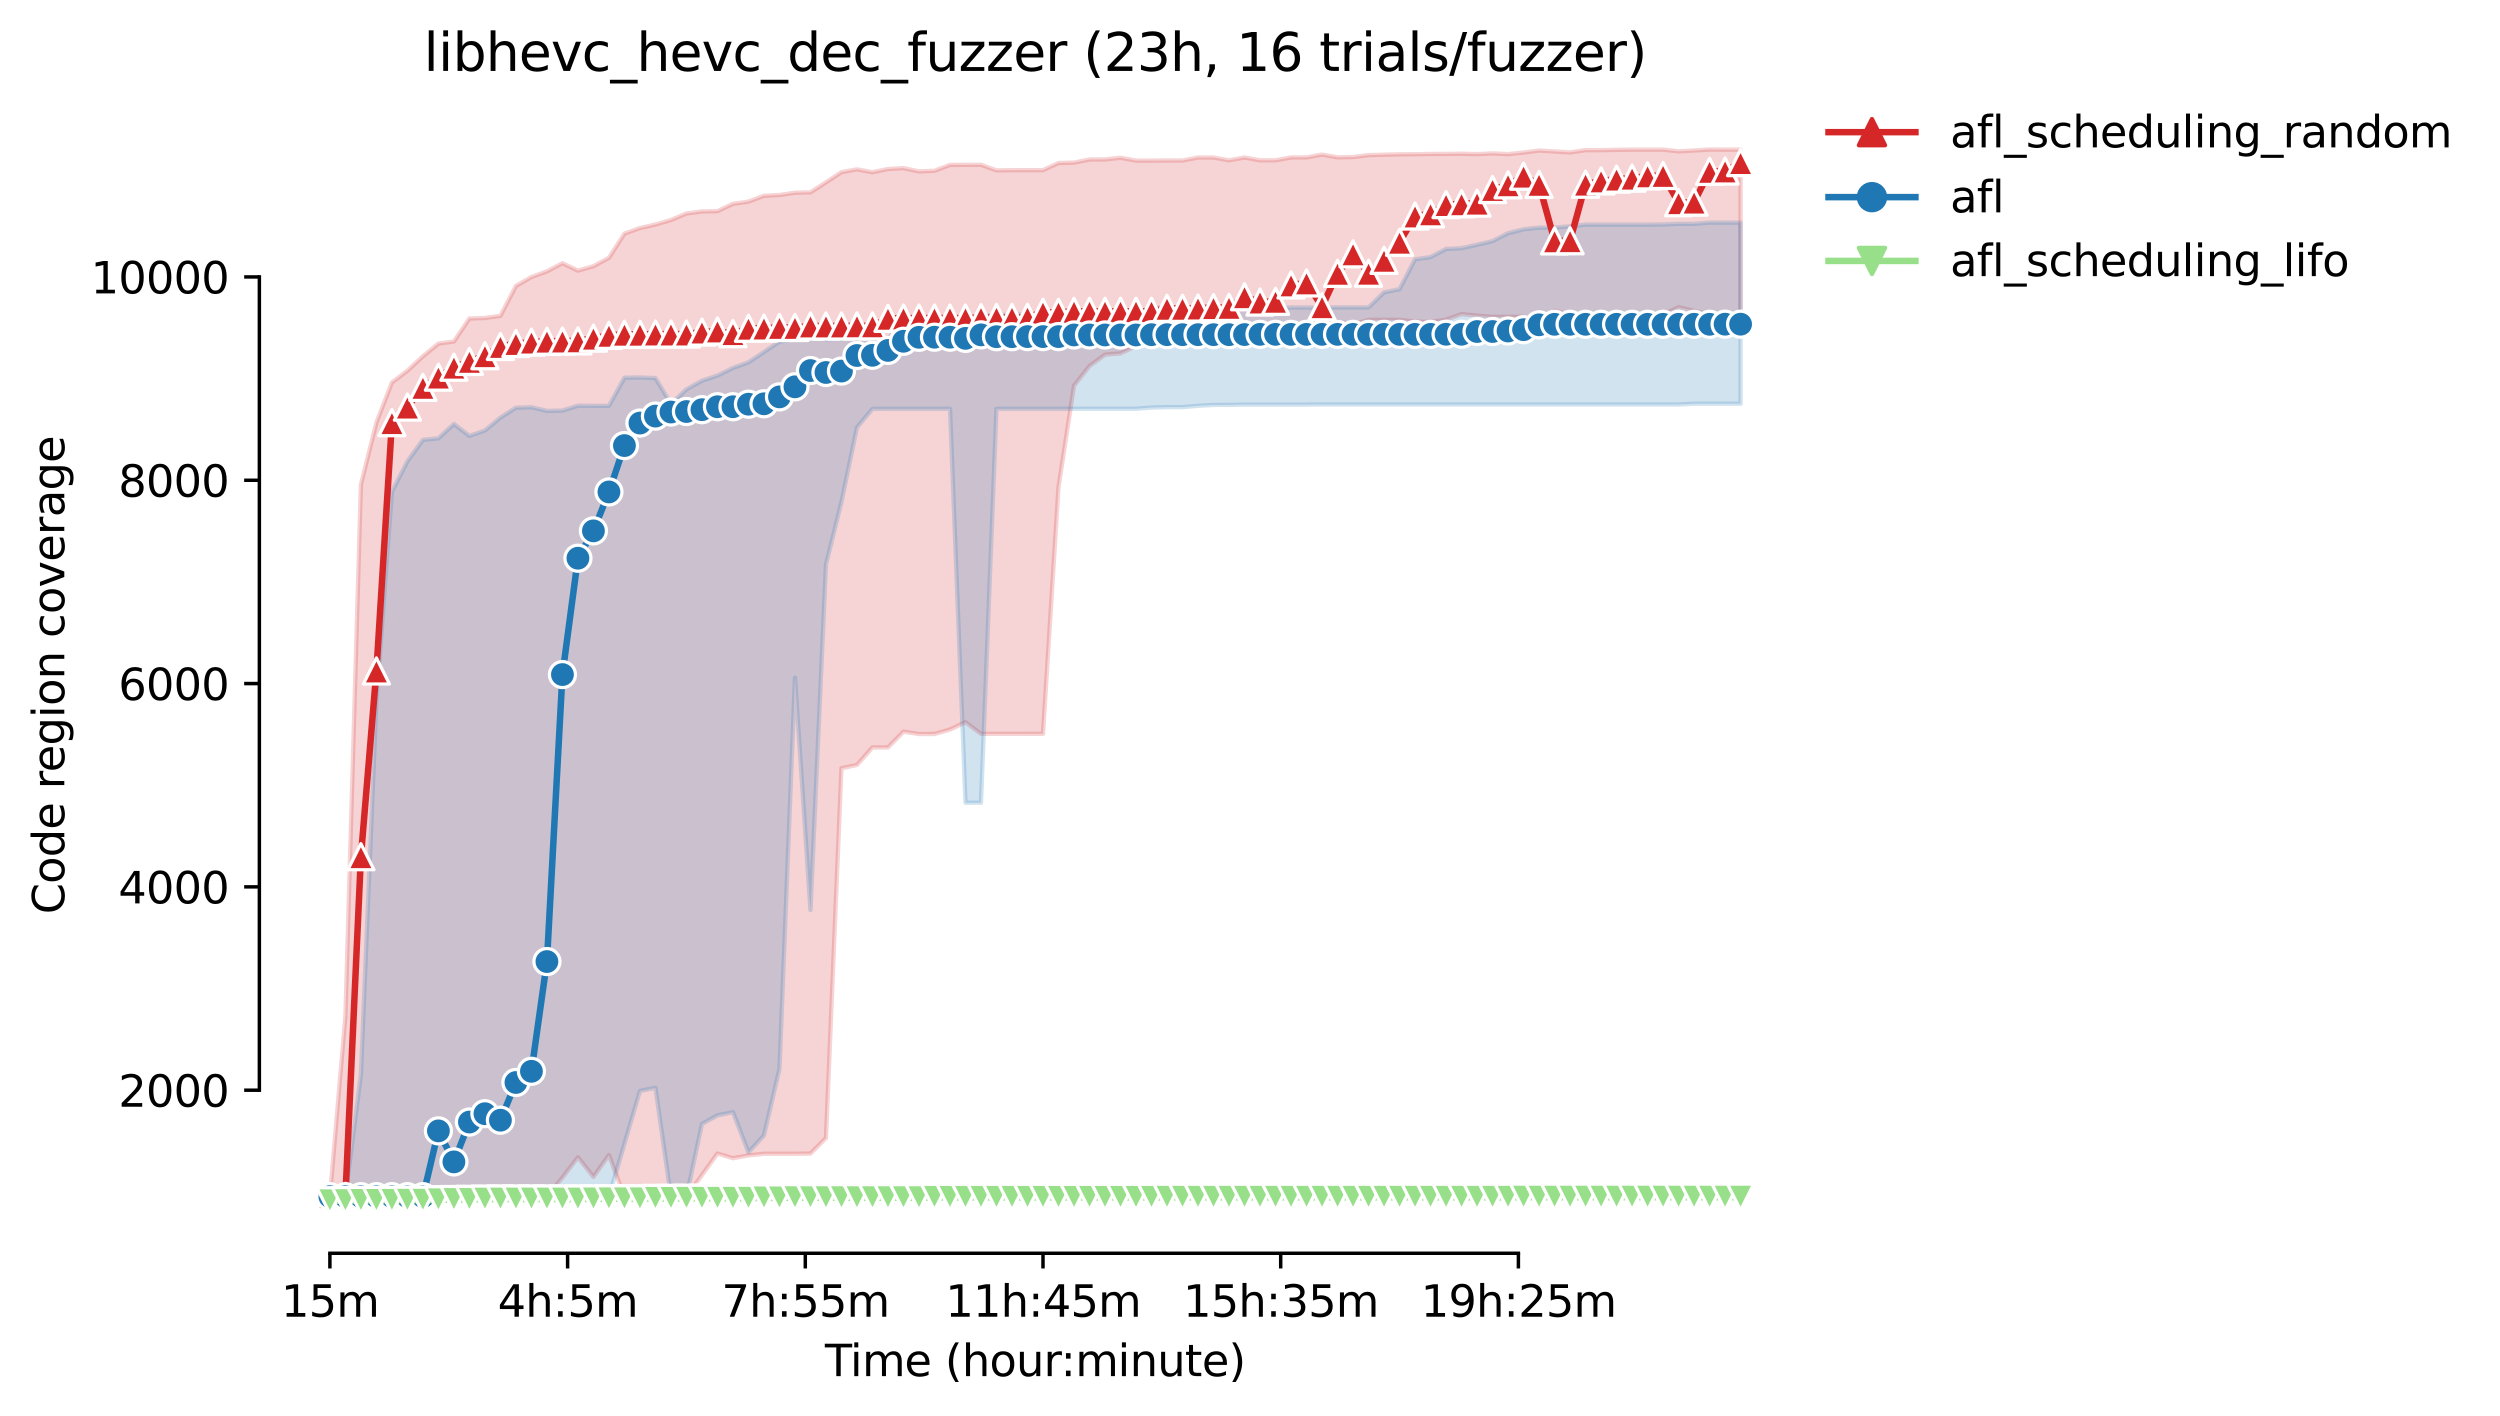 <?xml version="1.0" encoding="utf-8" standalone="no"?>
<!DOCTYPE svg PUBLIC "-//W3C//DTD SVG 1.1//EN"
  "http://www.w3.org/Graphics/SVG/1.1/DTD/svg11.dtd">
<svg height="325.986pt" version="1.1" viewBox="0 0 575.348 325.986" width="575.348pt" xmlns="http://www.w3.org/2000/svg" xmlns:xlink="http://www.w3.org/1999/xlink">
 <defs>
  <style type="text/css">*{stroke-linecap:butt;stroke-linejoin:round;}</style>
 </defs>
 <g id="figure_1">
  <g id="patch_1">
   <path d="M 0 325.986 
L 575.348 325.986 
L 575.348 0 
L 0 0 
z
" style="fill:#ffffff;"/>
  </g>
  <g id="axes_1">
   <g id="patch_2">
    <path d="M 59.691 288.43 
L 416.811 288.43 
L 416.811 22.318 
L 59.691 22.318 
z
" style="fill:#ffffff;"/>
   </g>
   <g id="PolyCollection_1">
    <defs>
     <path d="M 75.923 -50.588 
L 75.923 -50.565 
L 79.491 -50.576 
L 83.059 -50.588 
L 86.626 -50.588 
L 90.194 -50.588 
L 93.762 -50.588 
L 97.329 -50.588 
L 100.897 -50.588 
L 104.464 -50.588 
L 108.032 -50.588 
L 111.6 -50.588 
L 115.167 -50.588 
L 118.735 -50.588 
L 122.303 -50.588 
L 125.87 -50.588 
L 129.438 -54.975 
L 133.005 -59.643 
L 136.573 -55.127 
L 140.141 -60.157 
L 143.708 -50.588 
L 147.276 -50.588 
L 150.844 -50.588 
L 154.411 -50.588 
L 157.979 -50.588 
L 161.547 -55.548 
L 165.114 -60.508 
L 168.682 -59.432 
L 172.249 -60.087 
L 175.817 -60.461 
L 179.385 -60.461 
L 182.952 -60.461 
L 186.52 -60.508 
L 190.088 -64.088 
L 193.655 -149.193 
L 197.223 -149.941 
L 200.79 -153.977 
L 204.358 -153.977 
L 207.926 -157.613 
L 211.493 -157.054 
L 215.061 -157.066 
L 218.629 -158.095 
L 222.196 -159.773 
L 225.764 -157.101 
L 229.332 -157.101 
L 232.899 -157.101 
L 236.467 -157.101 
L 240.034 -157.112 
L 243.602 -213.849 
L 247.17 -237.21 
L 250.737 -241.749 
L 254.305 -244.358 
L 257.873 -244.662 
L 261.44 -246.347 
L 265.008 -248.698 
L 268.575 -249.763 
L 272.143 -249.763 
L 275.711 -249.97 
L 279.278 -250.017 
L 282.846 -250.043 
L 286.414 -248.979 
L 289.981 -250.184 
L 293.549 -250.207 
L 297.117 -250.029 
L 300.684 -249.026 
L 304.252 -249.926 
L 307.819 -251.964 
L 311.387 -251.283 
L 314.955 -252.36 
L 318.522 -252.36 
L 322.09 -252.36 
L 325.658 -251.974 
L 329.225 -251.868 
L 332.793 -252.406 
L 336.361 -253.701 
L 339.928 -253.347 
L 343.496 -253.062 
L 347.063 -253.062 
L 350.631 -253.062 
L 354.199 -252.406 
L 357.766 -254.465 
L 361.334 -253.53 
L 364.902 -252.406 
L 368.469 -253.623 
L 372.037 -253.623 
L 375.604 -253.623 
L 379.172 -253.623 
L 382.74 -253.623 
L 386.307 -255.261 
L 389.875 -254.442 
L 393.443 -253.623 
L 397.01 -253.623 
L 400.578 -253.623 
L 400.578 -291.549 
L 400.578 -291.549 
L 397.01 -291.549 
L 393.443 -291.572 
L 389.875 -291.35 
L 386.307 -291.151 
L 382.74 -291.549 
L 379.172 -291.549 
L 375.604 -291.549 
L 372.037 -291.502 
L 368.469 -291.432 
L 364.902 -291.432 
L 361.334 -290.917 
L 357.766 -291.128 
L 354.199 -291.338 
L 350.631 -290.882 
L 347.063 -290.519 
L 343.496 -290.683 
L 339.928 -290.519 
L 336.361 -290.613 
L 332.793 -290.566 
L 329.225 -290.555 
L 325.658 -290.496 
L 322.09 -290.473 
L 318.522 -290.379 
L 314.955 -290.285 
L 311.387 -289.841 
L 307.819 -289.782 
L 304.252 -290.402 
L 300.684 -289.759 
L 297.117 -289.759 
L 293.549 -289.092 
L 289.981 -289.092 
L 286.414 -289.736 
L 282.846 -289.092 
L 279.278 -289.736 
L 275.711 -289.736 
L 272.143 -289.045 
L 268.575 -289.045 
L 265.008 -289.022 
L 261.44 -289.022 
L 257.873 -289.677 
L 254.305 -289.291 
L 250.737 -289.279 
L 247.17 -288.566 
L 243.602 -288.472 
L 240.034 -286.823 
L 236.467 -286.823 
L 232.899 -286.823 
L 229.332 -286.776 
L 225.764 -288.063 
L 222.196 -288.051 
L 218.629 -288.039 
L 215.061 -286.682 
L 211.493 -286.542 
L 207.926 -287.291 
L 204.358 -287.092 
L 200.79 -286.355 
L 197.223 -287.01 
L 193.655 -286.37 
L 190.088 -284.015 
L 186.52 -281.722 
L 182.952 -281.629 
L 179.385 -281.114 
L 175.817 -280.927 
L 172.249 -279.593 
L 168.682 -279.079 
L 165.114 -277.394 
L 161.547 -277.324 
L 157.979 -276.856 
L 154.411 -275.358 
L 150.844 -274.306 
L 147.276 -273.51 
L 143.708 -272.223 
L 140.141 -266.655 
L 136.573 -264.725 
L 133.005 -263.707 
L 129.438 -265.403 
L 125.87 -263.532 
L 122.303 -262.233 
L 118.735 -260.174 
L 115.167 -253.296 
L 111.6 -252.804 
L 108.032 -252.687 
L 104.464 -247.4 
L 100.897 -246.908 
L 97.329 -243.984 
L 93.762 -240.673 
L 90.194 -237.959 
L 86.626 -228.753 
L 83.059 -214.457 
L 79.491 -92.082 
L 75.923 -50.588 
z
" id="m6f59bb1ebf" style="stroke:#d62728;stroke-opacity:0.2;"/>
    </defs>
    <g clip-path="url(#p38e096f623)">
     <use style="fill:#d62728;fill-opacity:0.2;stroke:#d62728;stroke-opacity:0.2;" x="0" xlink:href="#m6f59bb1ebf" y="325.986"/>
    </g>
   </g>
   <g id="PolyCollection_2">
    <defs>
     <path d="M 75.923 -50.588 
L 75.923 -50.565 
L 79.491 -50.588 
L 83.059 -50.588 
L 86.626 -50.588 
L 90.194 -50.588 
L 93.762 -50.588 
L 97.329 -50.588 
L 100.897 -50.588 
L 104.464 -50.588 
L 108.032 -50.588 
L 111.6 -50.588 
L 115.167 -50.588 
L 118.735 -50.588 
L 122.303 -50.588 
L 125.87 -50.588 
L 129.438 -50.588 
L 133.005 -50.588 
L 136.573 -50.588 
L 140.141 -50.588 
L 143.708 -62.754 
L 147.276 -74.92 
L 150.844 -75.646 
L 154.411 -50.588 
L 157.979 -50.588 
L 161.547 -67.317 
L 165.114 -69.305 
L 168.682 -70.031 
L 172.249 -60.789 
L 175.817 -64.696 
L 179.385 -80.021 
L 182.952 -170.027 
L 186.52 -116.578 
L 190.088 -196.068 
L 193.655 -210.48 
L 197.223 -227.63 
L 200.79 -231.888 
L 204.358 -231.911 
L 207.926 -231.911 
L 211.493 -231.911 
L 215.061 -231.911 
L 218.629 -231.911 
L 222.196 -141.25 
L 225.764 -141.25 
L 229.332 -231.911 
L 232.899 -231.911 
L 236.467 -231.911 
L 240.034 -231.911 
L 243.602 -231.911 
L 247.17 -231.911 
L 250.737 -231.911 
L 254.305 -231.911 
L 257.873 -231.911 
L 261.44 -231.911 
L 265.008 -232.192 
L 268.575 -232.285 
L 272.143 -232.285 
L 275.711 -232.59 
L 279.278 -232.8 
L 282.846 -232.8 
L 286.414 -232.87 
L 289.981 -232.87 
L 293.549 -232.87 
L 297.117 -232.87 
L 300.684 -232.87 
L 304.252 -232.894 
L 307.819 -232.894 
L 311.387 -232.894 
L 314.955 -232.894 
L 318.522 -232.894 
L 322.09 -232.894 
L 325.658 -232.894 
L 329.225 -232.894 
L 332.793 -232.894 
L 336.361 -232.894 
L 339.928 -232.894 
L 343.496 -232.894 
L 347.063 -232.894 
L 350.631 -232.894 
L 354.199 -232.894 
L 357.766 -232.894 
L 361.334 -232.894 
L 364.902 -232.894 
L 368.469 -232.894 
L 372.037 -232.894 
L 375.604 -232.894 
L 379.172 -232.894 
L 382.74 -232.894 
L 386.307 -232.894 
L 389.875 -233.081 
L 393.443 -233.081 
L 397.01 -233.081 
L 400.578 -233.081 
L 400.578 -274.75 
L 400.578 -274.75 
L 397.01 -274.75 
L 393.443 -274.75 
L 389.875 -274.469 
L 386.307 -274.469 
L 382.74 -274.329 
L 379.172 -274.282 
L 375.604 -274.282 
L 372.037 -274.282 
L 368.469 -274.282 
L 364.902 -274.282 
L 361.334 -273.908 
L 357.766 -273.604 
L 354.199 -273.604 
L 350.631 -273.206 
L 347.063 -272.317 
L 343.496 -270.492 
L 339.928 -269.65 
L 336.361 -268.854 
L 332.793 -268.69 
L 329.225 -266.819 
L 325.658 -266.304 
L 322.09 -259.425 
L 318.522 -258.7 
L 314.955 -255.237 
L 311.387 -255.237 
L 307.819 -255.237 
L 304.252 -255.214 
L 300.684 -255.214 
L 297.117 -255.214 
L 293.549 -255.214 
L 289.981 -255.214 
L 286.414 -255.214 
L 282.846 -255.214 
L 279.278 -255.214 
L 275.711 -255.214 
L 272.143 -255.214 
L 268.575 -255.214 
L 265.008 -255.214 
L 261.44 -253.997 
L 257.873 -253.763 
L 254.305 -253.74 
L 250.737 -253.717 
L 247.17 -253.693 
L 243.602 -253.693 
L 240.034 -253.693 
L 236.467 -253.693 
L 232.899 -253.576 
L 229.332 -253.53 
L 225.764 -253.296 
L 222.196 -252.886 
L 218.629 -251.12 
L 215.061 -251.12 
L 211.493 -251.073 
L 207.926 -251.073 
L 204.358 -248.195 
L 200.79 -248.102 
L 197.223 -248.102 
L 193.655 -248.031 
L 190.088 -247.914 
L 186.52 -249.108 
L 182.952 -247.891 
L 179.385 -247.376 
L 175.817 -244.978 
L 172.249 -242.592 
L 168.682 -241.305 
L 165.114 -239.55 
L 161.547 -238.369 
L 157.979 -236.38 
L 154.411 -233.034 
L 150.844 -238.977 
L 147.276 -239.106 
L 143.708 -239.059 
L 140.141 -232.59 
L 136.573 -232.59 
L 133.005 -232.613 
L 129.438 -231.49 
L 125.87 -231.42 
L 122.303 -232.262 
L 118.735 -232.145 
L 115.167 -229.881 
L 111.6 -226.904 
L 108.032 -225.664 
L 104.464 -228.413 
L 100.897 -225.103 
L 97.329 -224.752 
L 93.762 -219.815 
L 90.194 -212.796 
L 86.626 -164.576 
L 83.059 -78.664 
L 79.491 -50.612 
L 75.923 -50.588 
z
" id="m75d010a653" style="stroke:#1f77b4;stroke-opacity:0.2;"/>
    </defs>
    <g clip-path="url(#p38e096f623)">
     <use style="fill:#1f77b4;fill-opacity:0.2;stroke:#1f77b4;stroke-opacity:0.2;" x="0" xlink:href="#m75d010a653" y="325.986"/>
    </g>
   </g>
   <g id="PolyCollection_3">
    <defs>
     <path d="M 75.923 -49.676 
L 75.923 -49.652 
L 79.491 -49.676 
L 83.059 -49.699 
L 86.626 -49.699 
L 90.194 -49.699 
L 93.762 -49.722 
L 97.329 -49.722 
L 100.897 -49.722 
L 104.464 -49.746 
L 108.032 -49.793 
L 111.6 -49.863 
L 115.167 -49.863 
L 118.735 -49.91 
L 122.303 -49.956 
L 125.87 -49.992 
L 129.438 -50.027 
L 133.005 -50.027 
L 136.573 -50.027 
L 140.141 -50.05 
L 143.708 -50.05 
L 147.276 -50.073 
L 150.844 -50.073 
L 154.411 -50.073 
L 157.979 -50.073 
L 161.547 -50.073 
L 165.114 -50.073 
L 168.682 -50.073 
L 172.249 -50.097 
L 175.817 -50.097 
L 179.385 -50.12 
L 182.952 -50.12 
L 186.52 -50.12 
L 190.088 -50.12 
L 193.655 -50.167 
L 197.223 -50.167 
L 200.79 -50.167 
L 204.358 -50.167 
L 207.926 -50.167 
L 211.493 -50.167 
L 215.061 -50.237 
L 218.629 -50.237 
L 222.196 -50.237 
L 225.764 -50.237 
L 229.332 -50.237 
L 232.899 -50.237 
L 236.467 -50.237 
L 240.034 -50.237 
L 243.602 -50.237 
L 247.17 -50.237 
L 250.737 -50.237 
L 254.305 -50.354 
L 257.873 -50.354 
L 261.44 -50.424 
L 265.008 -50.424 
L 268.575 -50.424 
L 272.143 -50.424 
L 275.711 -50.424 
L 279.278 -50.424 
L 282.846 -50.424 
L 286.414 -50.424 
L 289.981 -50.424 
L 293.549 -50.424 
L 297.117 -50.424 
L 300.684 -50.424 
L 304.252 -50.424 
L 307.819 -50.424 
L 311.387 -50.424 
L 314.955 -50.424 
L 318.522 -50.448 
L 322.09 -50.448 
L 325.658 -50.448 
L 329.225 -50.448 
L 332.793 -50.448 
L 336.361 -50.448 
L 339.928 -50.448 
L 343.496 -50.448 
L 347.063 -50.448 
L 350.631 -50.448 
L 354.199 -50.448 
L 357.766 -50.448 
L 361.334 -50.448 
L 364.902 -50.448 
L 368.469 -50.448 
L 372.037 -50.448 
L 375.604 -50.448 
L 379.172 -50.448 
L 382.74 -50.448 
L 386.307 -50.448 
L 389.875 -50.448 
L 393.443 -50.448 
L 397.01 -50.448 
L 400.578 -50.448 
L 400.578 -50.495 
L 400.578 -50.495 
L 397.01 -50.495 
L 393.443 -50.495 
L 389.875 -50.495 
L 386.307 -50.495 
L 382.74 -50.495 
L 379.172 -50.495 
L 375.604 -50.495 
L 372.037 -50.495 
L 368.469 -50.495 
L 364.902 -50.495 
L 361.334 -50.495 
L 357.766 -50.495 
L 354.199 -50.471 
L 350.631 -50.471 
L 347.063 -50.471 
L 343.496 -50.471 
L 339.928 -50.471 
L 336.361 -50.471 
L 332.793 -50.471 
L 329.225 -50.471 
L 325.658 -50.471 
L 322.09 -50.471 
L 318.522 -50.471 
L 314.955 -50.471 
L 311.387 -50.471 
L 307.819 -50.448 
L 304.252 -50.448 
L 300.684 -50.448 
L 297.117 -50.448 
L 293.549 -50.448 
L 289.981 -50.448 
L 286.414 -50.448 
L 282.846 -50.448 
L 279.278 -50.448 
L 275.711 -50.448 
L 272.143 -50.448 
L 268.575 -50.448 
L 265.008 -50.448 
L 261.44 -50.448 
L 257.873 -50.448 
L 254.305 -50.448 
L 250.737 -50.448 
L 247.17 -50.448 
L 243.602 -50.448 
L 240.034 -50.448 
L 236.467 -50.448 
L 232.899 -50.448 
L 229.332 -50.448 
L 225.764 -50.448 
L 222.196 -50.448 
L 218.629 -50.448 
L 215.061 -50.448 
L 211.493 -50.448 
L 207.926 -50.448 
L 204.358 -50.424 
L 200.79 -50.424 
L 197.223 -50.424 
L 193.655 -50.424 
L 190.088 -50.424 
L 186.52 -50.424 
L 182.952 -50.424 
L 179.385 -50.424 
L 175.817 -50.401 
L 172.249 -50.401 
L 168.682 -50.401 
L 165.114 -50.401 
L 161.547 -50.401 
L 157.979 -50.401 
L 154.411 -50.401 
L 150.844 -50.401 
L 147.276 -50.354 
L 143.708 -50.261 
L 140.141 -50.261 
L 136.573 -50.19 
L 133.005 -50.214 
L 129.438 -50.214 
L 125.87 -50.167 
L 122.303 -50.097 
L 118.735 -50.073 
L 115.167 -50.073 
L 111.6 -50.073 
L 108.032 -50.027 
L 104.464 -50.027 
L 100.897 -50.003 
L 97.329 -49.956 
L 93.762 -49.956 
L 90.194 -49.793 
L 86.626 -49.793 
L 83.059 -49.769 
L 79.491 -49.699 
L 75.923 -49.676 
z
" id="m63323e99cc" style="stroke:#98df8a;stroke-opacity:0.2;"/>
    </defs>
    <g clip-path="url(#p38e096f623)">
     <use style="fill:#98df8a;fill-opacity:0.2;stroke:#98df8a;stroke-opacity:0.2;" x="0" xlink:href="#m63323e99cc" y="325.986"/>
    </g>
   </g>
   <g id="matplotlib.axis_1">
    <g id="xtick_1">
     <g id="line2d_1">
      <defs>
       <path d="M 0 0 
L 0 3.5 
" id="m6f891efdec" style="stroke:#000000;stroke-width:0.8;"/>
      </defs>
      <g>
       <use style="stroke:#000000;stroke-width:0.8;" x="75.923" xlink:href="#m6f891efdec" y="288.43"/>
      </g>
     </g>
     <g id="text_1">
      <!-- 15m -->
      <g transform="translate(64.691 303.029)scale(0.1 -0.1)">
       <defs>
        <path d="M 794 531 
L 1825 531 
L 1825 4091 
L 703 3866 
L 703 4441 
L 1819 4666 
L 2450 4666 
L 2450 531 
L 3481 531 
L 3481 0 
L 794 0 
L 794 531 
z
" id="DejaVuSans-31" transform="scale(0.016)"/>
        <path d="M 691 4666 
L 3169 4666 
L 3169 4134 
L 1269 4134 
L 1269 2991 
Q 1406 3038 1543 3061 
Q 1681 3084 1819 3084 
Q 2600 3084 3056 2656 
Q 3513 2228 3513 1497 
Q 3513 744 3044 326 
Q 2575 -91 1722 -91 
Q 1428 -91 1123 -41 
Q 819 9 494 109 
L 494 744 
Q 775 591 1075 516 
Q 1375 441 1709 441 
Q 2250 441 2565 725 
Q 2881 1009 2881 1497 
Q 2881 1984 2565 2268 
Q 2250 2553 1709 2553 
Q 1456 2553 1204 2497 
Q 953 2441 691 2322 
L 691 4666 
z
" id="DejaVuSans-35" transform="scale(0.016)"/>
        <path d="M 3328 2828 
Q 3544 3216 3844 3400 
Q 4144 3584 4550 3584 
Q 5097 3584 5394 3201 
Q 5691 2819 5691 2113 
L 5691 0 
L 5113 0 
L 5113 2094 
Q 5113 2597 4934 2840 
Q 4756 3084 4391 3084 
Q 3944 3084 3684 2787 
Q 3425 2491 3425 1978 
L 3425 0 
L 2847 0 
L 2847 2094 
Q 2847 2600 2669 2842 
Q 2491 3084 2119 3084 
Q 1678 3084 1418 2786 
Q 1159 2488 1159 1978 
L 1159 0 
L 581 0 
L 581 3500 
L 1159 3500 
L 1159 2956 
Q 1356 3278 1631 3431 
Q 1906 3584 2284 3584 
Q 2666 3584 2933 3390 
Q 3200 3197 3328 2828 
z
" id="DejaVuSans-6d" transform="scale(0.016)"/>
       </defs>
       <use xlink:href="#DejaVuSans-31"/>
       <use x="63.623" xlink:href="#DejaVuSans-35"/>
       <use x="127.246" xlink:href="#DejaVuSans-6d"/>
      </g>
     </g>
    </g>
    <g id="xtick_2">
     <g id="line2d_2">
      <g>
       <use style="stroke:#000000;stroke-width:0.8;" x="130.627" xlink:href="#m6f891efdec" y="288.43"/>
      </g>
     </g>
     <g id="text_2">
      <!-- 4h:5m -->
      <g transform="translate(114.541 303.029)scale(0.1 -0.1)">
       <defs>
        <path d="M 2419 4116 
L 825 1625 
L 2419 1625 
L 2419 4116 
z
M 2253 4666 
L 3047 4666 
L 3047 1625 
L 3713 1625 
L 3713 1100 
L 3047 1100 
L 3047 0 
L 2419 0 
L 2419 1100 
L 313 1100 
L 313 1709 
L 2253 4666 
z
" id="DejaVuSans-34" transform="scale(0.016)"/>
        <path d="M 3513 2113 
L 3513 0 
L 2938 0 
L 2938 2094 
Q 2938 2591 2744 2837 
Q 2550 3084 2163 3084 
Q 1697 3084 1428 2787 
Q 1159 2491 1159 1978 
L 1159 0 
L 581 0 
L 581 4863 
L 1159 4863 
L 1159 2956 
Q 1366 3272 1645 3428 
Q 1925 3584 2291 3584 
Q 2894 3584 3203 3211 
Q 3513 2838 3513 2113 
z
" id="DejaVuSans-68" transform="scale(0.016)"/>
        <path d="M 750 794 
L 1409 794 
L 1409 0 
L 750 0 
L 750 794 
z
M 750 3309 
L 1409 3309 
L 1409 2516 
L 750 2516 
L 750 3309 
z
" id="DejaVuSans-3a" transform="scale(0.016)"/>
       </defs>
       <use xlink:href="#DejaVuSans-34"/>
       <use x="63.623" xlink:href="#DejaVuSans-68"/>
       <use x="127.002" xlink:href="#DejaVuSans-3a"/>
       <use x="160.693" xlink:href="#DejaVuSans-35"/>
       <use x="224.316" xlink:href="#DejaVuSans-6d"/>
      </g>
     </g>
    </g>
    <g id="xtick_3">
     <g id="line2d_3">
      <g>
       <use style="stroke:#000000;stroke-width:0.8;" x="185.331" xlink:href="#m6f891efdec" y="288.43"/>
      </g>
     </g>
     <g id="text_3">
      <!-- 7h:55m -->
      <g transform="translate(166.064 303.029)scale(0.1 -0.1)">
       <defs>
        <path d="M 525 4666 
L 3525 4666 
L 3525 4397 
L 1831 0 
L 1172 0 
L 2766 4134 
L 525 4134 
L 525 4666 
z
" id="DejaVuSans-37" transform="scale(0.016)"/>
       </defs>
       <use xlink:href="#DejaVuSans-37"/>
       <use x="63.623" xlink:href="#DejaVuSans-68"/>
       <use x="127.002" xlink:href="#DejaVuSans-3a"/>
       <use x="160.693" xlink:href="#DejaVuSans-35"/>
       <use x="224.316" xlink:href="#DejaVuSans-35"/>
       <use x="287.939" xlink:href="#DejaVuSans-6d"/>
      </g>
     </g>
    </g>
    <g id="xtick_4">
     <g id="line2d_4">
      <g>
       <use style="stroke:#000000;stroke-width:0.8;" x="240.034" xlink:href="#m6f891efdec" y="288.43"/>
      </g>
     </g>
     <g id="text_4">
      <!-- 11h:45m -->
      <g transform="translate(217.586 303.029)scale(0.1 -0.1)">
       <use xlink:href="#DejaVuSans-31"/>
       <use x="63.623" xlink:href="#DejaVuSans-31"/>
       <use x="127.246" xlink:href="#DejaVuSans-68"/>
       <use x="190.625" xlink:href="#DejaVuSans-3a"/>
       <use x="224.316" xlink:href="#DejaVuSans-34"/>
       <use x="287.939" xlink:href="#DejaVuSans-35"/>
       <use x="351.562" xlink:href="#DejaVuSans-6d"/>
      </g>
     </g>
    </g>
    <g id="xtick_5">
     <g id="line2d_5">
      <g>
       <use style="stroke:#000000;stroke-width:0.8;" x="294.738" xlink:href="#m6f891efdec" y="288.43"/>
      </g>
     </g>
     <g id="text_5">
      <!-- 15h:35m -->
      <g transform="translate(272.29 303.029)scale(0.1 -0.1)">
       <defs>
        <path d="M 2597 2516 
Q 3050 2419 3304 2112 
Q 3559 1806 3559 1356 
Q 3559 666 3084 287 
Q 2609 -91 1734 -91 
Q 1441 -91 1130 -33 
Q 819 25 488 141 
L 488 750 
Q 750 597 1062 519 
Q 1375 441 1716 441 
Q 2309 441 2620 675 
Q 2931 909 2931 1356 
Q 2931 1769 2642 2001 
Q 2353 2234 1838 2234 
L 1294 2234 
L 1294 2753 
L 1863 2753 
Q 2328 2753 2575 2939 
Q 2822 3125 2822 3475 
Q 2822 3834 2567 4026 
Q 2313 4219 1838 4219 
Q 1578 4219 1281 4162 
Q 984 4106 628 3988 
L 628 4550 
Q 988 4650 1302 4700 
Q 1616 4750 1894 4750 
Q 2613 4750 3031 4423 
Q 3450 4097 3450 3541 
Q 3450 3153 3228 2886 
Q 3006 2619 2597 2516 
z
" id="DejaVuSans-33" transform="scale(0.016)"/>
       </defs>
       <use xlink:href="#DejaVuSans-31"/>
       <use x="63.623" xlink:href="#DejaVuSans-35"/>
       <use x="127.246" xlink:href="#DejaVuSans-68"/>
       <use x="190.625" xlink:href="#DejaVuSans-3a"/>
       <use x="224.316" xlink:href="#DejaVuSans-33"/>
       <use x="287.939" xlink:href="#DejaVuSans-35"/>
       <use x="351.562" xlink:href="#DejaVuSans-6d"/>
      </g>
     </g>
    </g>
    <g id="xtick_6">
     <g id="line2d_6">
      <g>
       <use style="stroke:#000000;stroke-width:0.8;" x="349.442" xlink:href="#m6f891efdec" y="288.43"/>
      </g>
     </g>
     <g id="text_6">
      <!-- 19h:25m -->
      <g transform="translate(326.993 303.029)scale(0.1 -0.1)">
       <defs>
        <path d="M 703 97 
L 703 672 
Q 941 559 1184 500 
Q 1428 441 1663 441 
Q 2288 441 2617 861 
Q 2947 1281 2994 2138 
Q 2813 1869 2534 1725 
Q 2256 1581 1919 1581 
Q 1219 1581 811 2004 
Q 403 2428 403 3163 
Q 403 3881 828 4315 
Q 1253 4750 1959 4750 
Q 2769 4750 3195 4129 
Q 3622 3509 3622 2328 
Q 3622 1225 3098 567 
Q 2575 -91 1691 -91 
Q 1453 -91 1209 -44 
Q 966 3 703 97 
z
M 1959 2075 
Q 2384 2075 2632 2365 
Q 2881 2656 2881 3163 
Q 2881 3666 2632 3958 
Q 2384 4250 1959 4250 
Q 1534 4250 1286 3958 
Q 1038 3666 1038 3163 
Q 1038 2656 1286 2365 
Q 1534 2075 1959 2075 
z
" id="DejaVuSans-39" transform="scale(0.016)"/>
        <path d="M 1228 531 
L 3431 531 
L 3431 0 
L 469 0 
L 469 531 
Q 828 903 1448 1529 
Q 2069 2156 2228 2338 
Q 2531 2678 2651 2914 
Q 2772 3150 2772 3378 
Q 2772 3750 2511 3984 
Q 2250 4219 1831 4219 
Q 1534 4219 1204 4116 
Q 875 4013 500 3803 
L 500 4441 
Q 881 4594 1212 4672 
Q 1544 4750 1819 4750 
Q 2544 4750 2975 4387 
Q 3406 4025 3406 3419 
Q 3406 3131 3298 2873 
Q 3191 2616 2906 2266 
Q 2828 2175 2409 1742 
Q 1991 1309 1228 531 
z
" id="DejaVuSans-32" transform="scale(0.016)"/>
       </defs>
       <use xlink:href="#DejaVuSans-31"/>
       <use x="63.623" xlink:href="#DejaVuSans-39"/>
       <use x="127.246" xlink:href="#DejaVuSans-68"/>
       <use x="190.625" xlink:href="#DejaVuSans-3a"/>
       <use x="224.316" xlink:href="#DejaVuSans-32"/>
       <use x="287.939" xlink:href="#DejaVuSans-35"/>
       <use x="351.562" xlink:href="#DejaVuSans-6d"/>
      </g>
     </g>
    </g>
    <g id="text_7">
     <!-- Time (hour:minute) -->
     <g transform="translate(189.844 316.707)scale(0.1 -0.1)">
      <defs>
       <path d="M -19 4666 
L 3928 4666 
L 3928 4134 
L 2272 4134 
L 2272 0 
L 1638 0 
L 1638 4134 
L -19 4134 
L -19 4666 
z
" id="DejaVuSans-54" transform="scale(0.016)"/>
       <path d="M 603 3500 
L 1178 3500 
L 1178 0 
L 603 0 
L 603 3500 
z
M 603 4863 
L 1178 4863 
L 1178 4134 
L 603 4134 
L 603 4863 
z
" id="DejaVuSans-69" transform="scale(0.016)"/>
       <path d="M 3597 1894 
L 3597 1613 
L 953 1613 
Q 991 1019 1311 708 
Q 1631 397 2203 397 
Q 2534 397 2845 478 
Q 3156 559 3463 722 
L 3463 178 
Q 3153 47 2828 -22 
Q 2503 -91 2169 -91 
Q 1331 -91 842 396 
Q 353 884 353 1716 
Q 353 2575 817 3079 
Q 1281 3584 2069 3584 
Q 2775 3584 3186 3129 
Q 3597 2675 3597 1894 
z
M 3022 2063 
Q 3016 2534 2758 2815 
Q 2500 3097 2075 3097 
Q 1594 3097 1305 2825 
Q 1016 2553 972 2059 
L 3022 2063 
z
" id="DejaVuSans-65" transform="scale(0.016)"/>
       <path id="DejaVuSans-20" transform="scale(0.016)"/>
       <path d="M 1984 4856 
Q 1566 4138 1362 3434 
Q 1159 2731 1159 2009 
Q 1159 1288 1364 580 
Q 1569 -128 1984 -844 
L 1484 -844 
Q 1016 -109 783 600 
Q 550 1309 550 2009 
Q 550 2706 781 3412 
Q 1013 4119 1484 4856 
L 1984 4856 
z
" id="DejaVuSans-28" transform="scale(0.016)"/>
       <path d="M 1959 3097 
Q 1497 3097 1228 2736 
Q 959 2375 959 1747 
Q 959 1119 1226 758 
Q 1494 397 1959 397 
Q 2419 397 2687 759 
Q 2956 1122 2956 1747 
Q 2956 2369 2687 2733 
Q 2419 3097 1959 3097 
z
M 1959 3584 
Q 2709 3584 3137 3096 
Q 3566 2609 3566 1747 
Q 3566 888 3137 398 
Q 2709 -91 1959 -91 
Q 1206 -91 779 398 
Q 353 888 353 1747 
Q 353 2609 779 3096 
Q 1206 3584 1959 3584 
z
" id="DejaVuSans-6f" transform="scale(0.016)"/>
       <path d="M 544 1381 
L 544 3500 
L 1119 3500 
L 1119 1403 
Q 1119 906 1312 657 
Q 1506 409 1894 409 
Q 2359 409 2629 706 
Q 2900 1003 2900 1516 
L 2900 3500 
L 3475 3500 
L 3475 0 
L 2900 0 
L 2900 538 
Q 2691 219 2414 64 
Q 2138 -91 1772 -91 
Q 1169 -91 856 284 
Q 544 659 544 1381 
z
M 1991 3584 
L 1991 3584 
z
" id="DejaVuSans-75" transform="scale(0.016)"/>
       <path d="M 2631 2963 
Q 2534 3019 2420 3045 
Q 2306 3072 2169 3072 
Q 1681 3072 1420 2755 
Q 1159 2438 1159 1844 
L 1159 0 
L 581 0 
L 581 3500 
L 1159 3500 
L 1159 2956 
Q 1341 3275 1631 3429 
Q 1922 3584 2338 3584 
Q 2397 3584 2469 3576 
Q 2541 3569 2628 3553 
L 2631 2963 
z
" id="DejaVuSans-72" transform="scale(0.016)"/>
       <path d="M 3513 2113 
L 3513 0 
L 2938 0 
L 2938 2094 
Q 2938 2591 2744 2837 
Q 2550 3084 2163 3084 
Q 1697 3084 1428 2787 
Q 1159 2491 1159 1978 
L 1159 0 
L 581 0 
L 581 3500 
L 1159 3500 
L 1159 2956 
Q 1366 3272 1645 3428 
Q 1925 3584 2291 3584 
Q 2894 3584 3203 3211 
Q 3513 2838 3513 2113 
z
" id="DejaVuSans-6e" transform="scale(0.016)"/>
       <path d="M 1172 4494 
L 1172 3500 
L 2356 3500 
L 2356 3053 
L 1172 3053 
L 1172 1153 
Q 1172 725 1289 603 
Q 1406 481 1766 481 
L 2356 481 
L 2356 0 
L 1766 0 
Q 1100 0 847 248 
Q 594 497 594 1153 
L 594 3053 
L 172 3053 
L 172 3500 
L 594 3500 
L 594 4494 
L 1172 4494 
z
" id="DejaVuSans-74" transform="scale(0.016)"/>
       <path d="M 513 4856 
L 1013 4856 
Q 1481 4119 1714 3412 
Q 1947 2706 1947 2009 
Q 1947 1309 1714 600 
Q 1481 -109 1013 -844 
L 513 -844 
Q 928 -128 1133 580 
Q 1338 1288 1338 2009 
Q 1338 2731 1133 3434 
Q 928 4138 513 4856 
z
" id="DejaVuSans-29" transform="scale(0.016)"/>
      </defs>
      <use xlink:href="#DejaVuSans-54"/>
      <use x="57.959" xlink:href="#DejaVuSans-69"/>
      <use x="85.742" xlink:href="#DejaVuSans-6d"/>
      <use x="183.154" xlink:href="#DejaVuSans-65"/>
      <use x="244.678" xlink:href="#DejaVuSans-20"/>
      <use x="276.465" xlink:href="#DejaVuSans-28"/>
      <use x="315.479" xlink:href="#DejaVuSans-68"/>
      <use x="378.857" xlink:href="#DejaVuSans-6f"/>
      <use x="440.039" xlink:href="#DejaVuSans-75"/>
      <use x="503.418" xlink:href="#DejaVuSans-72"/>
      <use x="542.781" xlink:href="#DejaVuSans-3a"/>
      <use x="576.473" xlink:href="#DejaVuSans-6d"/>
      <use x="673.885" xlink:href="#DejaVuSans-69"/>
      <use x="701.668" xlink:href="#DejaVuSans-6e"/>
      <use x="765.047" xlink:href="#DejaVuSans-75"/>
      <use x="828.426" xlink:href="#DejaVuSans-74"/>
      <use x="867.635" xlink:href="#DejaVuSans-65"/>
      <use x="929.158" xlink:href="#DejaVuSans-29"/>
     </g>
    </g>
   </g>
   <g id="matplotlib.axis_2">
    <g id="ytick_1">
     <g id="line2d_7">
      <defs>
       <path d="M 0 0 
L -3.5 0 
" id="m7ea0b5f141" style="stroke:#000000;stroke-width:0.8;"/>
      </defs>
      <g>
       <use style="stroke:#000000;stroke-width:0.8;" x="59.691" xlink:href="#m7ea0b5f141" y="250.902"/>
      </g>
     </g>
     <g id="text_8">
      <!-- 2000 -->
      <g transform="translate(27.241 254.701)scale(0.1 -0.1)">
       <defs>
        <path d="M 2034 4250 
Q 1547 4250 1301 3770 
Q 1056 3291 1056 2328 
Q 1056 1369 1301 889 
Q 1547 409 2034 409 
Q 2525 409 2770 889 
Q 3016 1369 3016 2328 
Q 3016 3291 2770 3770 
Q 2525 4250 2034 4250 
z
M 2034 4750 
Q 2819 4750 3233 4129 
Q 3647 3509 3647 2328 
Q 3647 1150 3233 529 
Q 2819 -91 2034 -91 
Q 1250 -91 836 529 
Q 422 1150 422 2328 
Q 422 3509 836 4129 
Q 1250 4750 2034 4750 
z
" id="DejaVuSans-30" transform="scale(0.016)"/>
       </defs>
       <use xlink:href="#DejaVuSans-32"/>
       <use x="63.623" xlink:href="#DejaVuSans-30"/>
       <use x="127.246" xlink:href="#DejaVuSans-30"/>
       <use x="190.869" xlink:href="#DejaVuSans-30"/>
      </g>
     </g>
    </g>
    <g id="ytick_2">
     <g id="line2d_8">
      <g>
       <use style="stroke:#000000;stroke-width:0.8;" x="59.691" xlink:href="#m7ea0b5f141" y="204.109"/>
      </g>
     </g>
     <g id="text_9">
      <!-- 4000 -->
      <g transform="translate(27.241 207.908)scale(0.1 -0.1)">
       <use xlink:href="#DejaVuSans-34"/>
       <use x="63.623" xlink:href="#DejaVuSans-30"/>
       <use x="127.246" xlink:href="#DejaVuSans-30"/>
       <use x="190.869" xlink:href="#DejaVuSans-30"/>
      </g>
     </g>
    </g>
    <g id="ytick_3">
     <g id="line2d_9">
      <g>
       <use style="stroke:#000000;stroke-width:0.8;" x="59.691" xlink:href="#m7ea0b5f141" y="157.316"/>
      </g>
     </g>
     <g id="text_10">
      <!-- 6000 -->
      <g transform="translate(27.241 161.115)scale(0.1 -0.1)">
       <defs>
        <path d="M 2113 2584 
Q 1688 2584 1439 2293 
Q 1191 2003 1191 1497 
Q 1191 994 1439 701 
Q 1688 409 2113 409 
Q 2538 409 2786 701 
Q 3034 994 3034 1497 
Q 3034 2003 2786 2293 
Q 2538 2584 2113 2584 
z
M 3366 4563 
L 3366 3988 
Q 3128 4100 2886 4159 
Q 2644 4219 2406 4219 
Q 1781 4219 1451 3797 
Q 1122 3375 1075 2522 
Q 1259 2794 1537 2939 
Q 1816 3084 2150 3084 
Q 2853 3084 3261 2657 
Q 3669 2231 3669 1497 
Q 3669 778 3244 343 
Q 2819 -91 2113 -91 
Q 1303 -91 875 529 
Q 447 1150 447 2328 
Q 447 3434 972 4092 
Q 1497 4750 2381 4750 
Q 2619 4750 2861 4703 
Q 3103 4656 3366 4563 
z
" id="DejaVuSans-36" transform="scale(0.016)"/>
       </defs>
       <use xlink:href="#DejaVuSans-36"/>
       <use x="63.623" xlink:href="#DejaVuSans-30"/>
       <use x="127.246" xlink:href="#DejaVuSans-30"/>
       <use x="190.869" xlink:href="#DejaVuSans-30"/>
      </g>
     </g>
    </g>
    <g id="ytick_4">
     <g id="line2d_10">
      <g>
       <use style="stroke:#000000;stroke-width:0.8;" x="59.691" xlink:href="#m7ea0b5f141" y="110.523"/>
      </g>
     </g>
     <g id="text_11">
      <!-- 8000 -->
      <g transform="translate(27.241 114.322)scale(0.1 -0.1)">
       <defs>
        <path d="M 2034 2216 
Q 1584 2216 1326 1975 
Q 1069 1734 1069 1313 
Q 1069 891 1326 650 
Q 1584 409 2034 409 
Q 2484 409 2743 651 
Q 3003 894 3003 1313 
Q 3003 1734 2745 1975 
Q 2488 2216 2034 2216 
z
M 1403 2484 
Q 997 2584 770 2862 
Q 544 3141 544 3541 
Q 544 4100 942 4425 
Q 1341 4750 2034 4750 
Q 2731 4750 3128 4425 
Q 3525 4100 3525 3541 
Q 3525 3141 3298 2862 
Q 3072 2584 2669 2484 
Q 3125 2378 3379 2068 
Q 3634 1759 3634 1313 
Q 3634 634 3220 271 
Q 2806 -91 2034 -91 
Q 1263 -91 848 271 
Q 434 634 434 1313 
Q 434 1759 690 2068 
Q 947 2378 1403 2484 
z
M 1172 3481 
Q 1172 3119 1398 2916 
Q 1625 2713 2034 2713 
Q 2441 2713 2670 2916 
Q 2900 3119 2900 3481 
Q 2900 3844 2670 4047 
Q 2441 4250 2034 4250 
Q 1625 4250 1398 4047 
Q 1172 3844 1172 3481 
z
" id="DejaVuSans-38" transform="scale(0.016)"/>
       </defs>
       <use xlink:href="#DejaVuSans-38"/>
       <use x="63.623" xlink:href="#DejaVuSans-30"/>
       <use x="127.246" xlink:href="#DejaVuSans-30"/>
       <use x="190.869" xlink:href="#DejaVuSans-30"/>
      </g>
     </g>
    </g>
    <g id="ytick_5">
     <g id="line2d_11">
      <g>
       <use style="stroke:#000000;stroke-width:0.8;" x="59.691" xlink:href="#m7ea0b5f141" y="63.73"/>
      </g>
     </g>
     <g id="text_12">
      <!-- 10000 -->
      <g transform="translate(20.878 67.529)scale(0.1 -0.1)">
       <use xlink:href="#DejaVuSans-31"/>
       <use x="63.623" xlink:href="#DejaVuSans-30"/>
       <use x="127.246" xlink:href="#DejaVuSans-30"/>
       <use x="190.869" xlink:href="#DejaVuSans-30"/>
       <use x="254.492" xlink:href="#DejaVuSans-30"/>
      </g>
     </g>
    </g>
    <g id="text_13">
     <!-- Code region coverage -->
     <g transform="translate(14.798 210.38)rotate(-90)scale(0.1 -0.1)">
      <defs>
       <path d="M 4122 4306 
L 4122 3641 
Q 3803 3938 3442 4084 
Q 3081 4231 2675 4231 
Q 1875 4231 1450 3742 
Q 1025 3253 1025 2328 
Q 1025 1406 1450 917 
Q 1875 428 2675 428 
Q 3081 428 3442 575 
Q 3803 722 4122 1019 
L 4122 359 
Q 3791 134 3420 21 
Q 3050 -91 2638 -91 
Q 1578 -91 968 557 
Q 359 1206 359 2328 
Q 359 3453 968 4101 
Q 1578 4750 2638 4750 
Q 3056 4750 3426 4639 
Q 3797 4528 4122 4306 
z
" id="DejaVuSans-43" transform="scale(0.016)"/>
       <path d="M 2906 2969 
L 2906 4863 
L 3481 4863 
L 3481 0 
L 2906 0 
L 2906 525 
Q 2725 213 2448 61 
Q 2172 -91 1784 -91 
Q 1150 -91 751 415 
Q 353 922 353 1747 
Q 353 2572 751 3078 
Q 1150 3584 1784 3584 
Q 2172 3584 2448 3432 
Q 2725 3281 2906 2969 
z
M 947 1747 
Q 947 1113 1208 752 
Q 1469 391 1925 391 
Q 2381 391 2643 752 
Q 2906 1113 2906 1747 
Q 2906 2381 2643 2742 
Q 2381 3103 1925 3103 
Q 1469 3103 1208 2742 
Q 947 2381 947 1747 
z
" id="DejaVuSans-64" transform="scale(0.016)"/>
       <path d="M 2906 1791 
Q 2906 2416 2648 2759 
Q 2391 3103 1925 3103 
Q 1463 3103 1205 2759 
Q 947 2416 947 1791 
Q 947 1169 1205 825 
Q 1463 481 1925 481 
Q 2391 481 2648 825 
Q 2906 1169 2906 1791 
z
M 3481 434 
Q 3481 -459 3084 -895 
Q 2688 -1331 1869 -1331 
Q 1566 -1331 1297 -1286 
Q 1028 -1241 775 -1147 
L 775 -588 
Q 1028 -725 1275 -790 
Q 1522 -856 1778 -856 
Q 2344 -856 2625 -561 
Q 2906 -266 2906 331 
L 2906 616 
Q 2728 306 2450 153 
Q 2172 0 1784 0 
Q 1141 0 747 490 
Q 353 981 353 1791 
Q 353 2603 747 3093 
Q 1141 3584 1784 3584 
Q 2172 3584 2450 3431 
Q 2728 3278 2906 2969 
L 2906 3500 
L 3481 3500 
L 3481 434 
z
" id="DejaVuSans-67" transform="scale(0.016)"/>
       <path d="M 3122 3366 
L 3122 2828 
Q 2878 2963 2633 3030 
Q 2388 3097 2138 3097 
Q 1578 3097 1268 2742 
Q 959 2388 959 1747 
Q 959 1106 1268 751 
Q 1578 397 2138 397 
Q 2388 397 2633 464 
Q 2878 531 3122 666 
L 3122 134 
Q 2881 22 2623 -34 
Q 2366 -91 2075 -91 
Q 1284 -91 818 406 
Q 353 903 353 1747 
Q 353 2603 823 3093 
Q 1294 3584 2113 3584 
Q 2378 3584 2631 3529 
Q 2884 3475 3122 3366 
z
" id="DejaVuSans-63" transform="scale(0.016)"/>
       <path d="M 191 3500 
L 800 3500 
L 1894 563 
L 2988 3500 
L 3597 3500 
L 2284 0 
L 1503 0 
L 191 3500 
z
" id="DejaVuSans-76" transform="scale(0.016)"/>
       <path d="M 2194 1759 
Q 1497 1759 1228 1600 
Q 959 1441 959 1056 
Q 959 750 1161 570 
Q 1363 391 1709 391 
Q 2188 391 2477 730 
Q 2766 1069 2766 1631 
L 2766 1759 
L 2194 1759 
z
M 3341 1997 
L 3341 0 
L 2766 0 
L 2766 531 
Q 2569 213 2275 61 
Q 1981 -91 1556 -91 
Q 1019 -91 701 211 
Q 384 513 384 1019 
Q 384 1609 779 1909 
Q 1175 2209 1959 2209 
L 2766 2209 
L 2766 2266 
Q 2766 2663 2505 2880 
Q 2244 3097 1772 3097 
Q 1472 3097 1187 3025 
Q 903 2953 641 2809 
L 641 3341 
Q 956 3463 1253 3523 
Q 1550 3584 1831 3584 
Q 2591 3584 2966 3190 
Q 3341 2797 3341 1997 
z
" id="DejaVuSans-61" transform="scale(0.016)"/>
      </defs>
      <use xlink:href="#DejaVuSans-43"/>
      <use x="69.824" xlink:href="#DejaVuSans-6f"/>
      <use x="131.006" xlink:href="#DejaVuSans-64"/>
      <use x="194.482" xlink:href="#DejaVuSans-65"/>
      <use x="256.006" xlink:href="#DejaVuSans-20"/>
      <use x="287.793" xlink:href="#DejaVuSans-72"/>
      <use x="326.656" xlink:href="#DejaVuSans-65"/>
      <use x="388.18" xlink:href="#DejaVuSans-67"/>
      <use x="451.656" xlink:href="#DejaVuSans-69"/>
      <use x="479.439" xlink:href="#DejaVuSans-6f"/>
      <use x="540.621" xlink:href="#DejaVuSans-6e"/>
      <use x="604" xlink:href="#DejaVuSans-20"/>
      <use x="635.787" xlink:href="#DejaVuSans-63"/>
      <use x="690.768" xlink:href="#DejaVuSans-6f"/>
      <use x="751.949" xlink:href="#DejaVuSans-76"/>
      <use x="811.129" xlink:href="#DejaVuSans-65"/>
      <use x="872.652" xlink:href="#DejaVuSans-72"/>
      <use x="913.766" xlink:href="#DejaVuSans-61"/>
      <use x="975.045" xlink:href="#DejaVuSans-67"/>
      <use x="1038.521" xlink:href="#DejaVuSans-65"/>
     </g>
    </g>
   </g>
   <g id="line2d_12">
    <path clip-path="url(#p38e096f623)" d="M 75.923 275.398 
L 79.491 275.328 
L 83.059 197.16 
L 86.626 154.415 
L 90.194 97.269 
L 93.762 93.689 
L 97.329 89.15 
L 100.897 86.799 
L 104.464 84.506 
L 108.032 83.172 
L 111.6 81.862 
L 115.167 79.733 
L 118.735 79.055 
L 122.303 78.739 
L 125.87 78.517 
L 129.438 78.493 
L 133.005 78.446 
L 136.573 77.826 
L 140.141 77.171 
L 143.708 76.926 
L 147.276 76.926 
L 150.844 76.879 
L 154.411 76.879 
L 157.979 76.879 
L 161.547 76.423 
L 165.114 76.177 
L 168.682 76.785 
L 172.249 75.545 
L 175.817 75.498 
L 179.385 75.358 
L 182.952 75.358 
L 186.52 75.019 
L 190.088 75.019 
L 193.655 75.019 
L 197.223 74.995 
L 200.79 74.995 
L 204.358 73.264 
L 207.926 73.194 
L 211.493 73.194 
L 215.061 73.194 
L 218.629 73.194 
L 222.196 73.194 
L 225.764 73.089 
L 229.332 73.053 
L 232.899 73.053 
L 236.467 73.007 
L 240.034 71.86 
L 243.602 71.86 
L 247.17 71.65 
L 250.737 71.65 
L 254.305 71.65 
L 257.873 71.638 
L 261.44 71.638 
L 265.008 71.638 
L 268.575 70.959 
L 272.143 70.959 
L 275.711 70.889 
L 279.278 70.807 
L 282.846 70.749 
L 286.414 68.292 
L 289.981 69.509 
L 293.549 69.345 
L 297.117 65.578 
L 300.684 65.11 
L 304.252 70.585 
L 307.819 62.899 
L 311.387 58.419 
L 314.955 62.888 
L 318.522 59.916 
L 322.09 55.752 
L 325.658 49.715 
L 329.225 49.224 
L 332.793 47.083 
L 336.361 46.896 
L 339.928 46.756 
L 343.496 43.621 
L 347.063 42.533 
L 350.631 40.544 
L 354.199 42.439 
L 357.766 55.436 
L 361.334 55.401 
L 364.902 42.392 
L 368.469 41.644 
L 372.037 41.223 
L 375.604 41.012 
L 379.172 40.474 
L 382.74 40.38 
L 386.307 46.651 
L 389.875 46.522 
L 393.443 39.444 
L 397.01 39.351 
L 400.578 37.421 
" style="fill:none;stroke:#d62728;stroke-linecap:square;stroke-width:1.5;"/>
    <defs>
     <path d="M 0 -3 
L -3 3 
L 3 3 
z
" id="m8482e1a00c" style="stroke:#ffffff;stroke-linejoin:miter;stroke-width:0.75;"/>
    </defs>
    <g clip-path="url(#p38e096f623)">
     <use style="fill:#d62728;stroke:#ffffff;stroke-linejoin:miter;stroke-width:0.75;" x="75.923" xlink:href="#m8482e1a00c" y="275.398"/>
     <use style="fill:#d62728;stroke:#ffffff;stroke-linejoin:miter;stroke-width:0.75;" x="79.491" xlink:href="#m8482e1a00c" y="275.328"/>
     <use style="fill:#d62728;stroke:#ffffff;stroke-linejoin:miter;stroke-width:0.75;" x="83.059" xlink:href="#m8482e1a00c" y="197.16"/>
     <use style="fill:#d62728;stroke:#ffffff;stroke-linejoin:miter;stroke-width:0.75;" x="86.626" xlink:href="#m8482e1a00c" y="154.415"/>
     <use style="fill:#d62728;stroke:#ffffff;stroke-linejoin:miter;stroke-width:0.75;" x="90.194" xlink:href="#m8482e1a00c" y="97.269"/>
     <use style="fill:#d62728;stroke:#ffffff;stroke-linejoin:miter;stroke-width:0.75;" x="93.762" xlink:href="#m8482e1a00c" y="93.689"/>
     <use style="fill:#d62728;stroke:#ffffff;stroke-linejoin:miter;stroke-width:0.75;" x="97.329" xlink:href="#m8482e1a00c" y="89.15"/>
     <use style="fill:#d62728;stroke:#ffffff;stroke-linejoin:miter;stroke-width:0.75;" x="100.897" xlink:href="#m8482e1a00c" y="86.799"/>
     <use style="fill:#d62728;stroke:#ffffff;stroke-linejoin:miter;stroke-width:0.75;" x="104.464" xlink:href="#m8482e1a00c" y="84.506"/>
     <use style="fill:#d62728;stroke:#ffffff;stroke-linejoin:miter;stroke-width:0.75;" x="108.032" xlink:href="#m8482e1a00c" y="83.172"/>
     <use style="fill:#d62728;stroke:#ffffff;stroke-linejoin:miter;stroke-width:0.75;" x="111.6" xlink:href="#m8482e1a00c" y="81.862"/>
     <use style="fill:#d62728;stroke:#ffffff;stroke-linejoin:miter;stroke-width:0.75;" x="115.167" xlink:href="#m8482e1a00c" y="79.733"/>
     <use style="fill:#d62728;stroke:#ffffff;stroke-linejoin:miter;stroke-width:0.75;" x="118.735" xlink:href="#m8482e1a00c" y="79.055"/>
     <use style="fill:#d62728;stroke:#ffffff;stroke-linejoin:miter;stroke-width:0.75;" x="122.303" xlink:href="#m8482e1a00c" y="78.739"/>
     <use style="fill:#d62728;stroke:#ffffff;stroke-linejoin:miter;stroke-width:0.75;" x="125.87" xlink:href="#m8482e1a00c" y="78.517"/>
     <use style="fill:#d62728;stroke:#ffffff;stroke-linejoin:miter;stroke-width:0.75;" x="129.438" xlink:href="#m8482e1a00c" y="78.493"/>
     <use style="fill:#d62728;stroke:#ffffff;stroke-linejoin:miter;stroke-width:0.75;" x="133.005" xlink:href="#m8482e1a00c" y="78.446"/>
     <use style="fill:#d62728;stroke:#ffffff;stroke-linejoin:miter;stroke-width:0.75;" x="136.573" xlink:href="#m8482e1a00c" y="77.826"/>
     <use style="fill:#d62728;stroke:#ffffff;stroke-linejoin:miter;stroke-width:0.75;" x="140.141" xlink:href="#m8482e1a00c" y="77.171"/>
     <use style="fill:#d62728;stroke:#ffffff;stroke-linejoin:miter;stroke-width:0.75;" x="143.708" xlink:href="#m8482e1a00c" y="76.926"/>
     <use style="fill:#d62728;stroke:#ffffff;stroke-linejoin:miter;stroke-width:0.75;" x="147.276" xlink:href="#m8482e1a00c" y="76.926"/>
     <use style="fill:#d62728;stroke:#ffffff;stroke-linejoin:miter;stroke-width:0.75;" x="150.844" xlink:href="#m8482e1a00c" y="76.879"/>
     <use style="fill:#d62728;stroke:#ffffff;stroke-linejoin:miter;stroke-width:0.75;" x="154.411" xlink:href="#m8482e1a00c" y="76.879"/>
     <use style="fill:#d62728;stroke:#ffffff;stroke-linejoin:miter;stroke-width:0.75;" x="157.979" xlink:href="#m8482e1a00c" y="76.879"/>
     <use style="fill:#d62728;stroke:#ffffff;stroke-linejoin:miter;stroke-width:0.75;" x="161.547" xlink:href="#m8482e1a00c" y="76.423"/>
     <use style="fill:#d62728;stroke:#ffffff;stroke-linejoin:miter;stroke-width:0.75;" x="165.114" xlink:href="#m8482e1a00c" y="76.177"/>
     <use style="fill:#d62728;stroke:#ffffff;stroke-linejoin:miter;stroke-width:0.75;" x="168.682" xlink:href="#m8482e1a00c" y="76.785"/>
     <use style="fill:#d62728;stroke:#ffffff;stroke-linejoin:miter;stroke-width:0.75;" x="172.249" xlink:href="#m8482e1a00c" y="75.545"/>
     <use style="fill:#d62728;stroke:#ffffff;stroke-linejoin:miter;stroke-width:0.75;" x="175.817" xlink:href="#m8482e1a00c" y="75.498"/>
     <use style="fill:#d62728;stroke:#ffffff;stroke-linejoin:miter;stroke-width:0.75;" x="179.385" xlink:href="#m8482e1a00c" y="75.358"/>
     <use style="fill:#d62728;stroke:#ffffff;stroke-linejoin:miter;stroke-width:0.75;" x="182.952" xlink:href="#m8482e1a00c" y="75.358"/>
     <use style="fill:#d62728;stroke:#ffffff;stroke-linejoin:miter;stroke-width:0.75;" x="186.52" xlink:href="#m8482e1a00c" y="75.019"/>
     <use style="fill:#d62728;stroke:#ffffff;stroke-linejoin:miter;stroke-width:0.75;" x="190.088" xlink:href="#m8482e1a00c" y="75.019"/>
     <use style="fill:#d62728;stroke:#ffffff;stroke-linejoin:miter;stroke-width:0.75;" x="193.655" xlink:href="#m8482e1a00c" y="75.019"/>
     <use style="fill:#d62728;stroke:#ffffff;stroke-linejoin:miter;stroke-width:0.75;" x="197.223" xlink:href="#m8482e1a00c" y="74.995"/>
     <use style="fill:#d62728;stroke:#ffffff;stroke-linejoin:miter;stroke-width:0.75;" x="200.79" xlink:href="#m8482e1a00c" y="74.995"/>
     <use style="fill:#d62728;stroke:#ffffff;stroke-linejoin:miter;stroke-width:0.75;" x="204.358" xlink:href="#m8482e1a00c" y="73.264"/>
     <use style="fill:#d62728;stroke:#ffffff;stroke-linejoin:miter;stroke-width:0.75;" x="207.926" xlink:href="#m8482e1a00c" y="73.194"/>
     <use style="fill:#d62728;stroke:#ffffff;stroke-linejoin:miter;stroke-width:0.75;" x="211.493" xlink:href="#m8482e1a00c" y="73.194"/>
     <use style="fill:#d62728;stroke:#ffffff;stroke-linejoin:miter;stroke-width:0.75;" x="215.061" xlink:href="#m8482e1a00c" y="73.194"/>
     <use style="fill:#d62728;stroke:#ffffff;stroke-linejoin:miter;stroke-width:0.75;" x="218.629" xlink:href="#m8482e1a00c" y="73.194"/>
     <use style="fill:#d62728;stroke:#ffffff;stroke-linejoin:miter;stroke-width:0.75;" x="222.196" xlink:href="#m8482e1a00c" y="73.194"/>
     <use style="fill:#d62728;stroke:#ffffff;stroke-linejoin:miter;stroke-width:0.75;" x="225.764" xlink:href="#m8482e1a00c" y="73.089"/>
     <use style="fill:#d62728;stroke:#ffffff;stroke-linejoin:miter;stroke-width:0.75;" x="229.332" xlink:href="#m8482e1a00c" y="73.053"/>
     <use style="fill:#d62728;stroke:#ffffff;stroke-linejoin:miter;stroke-width:0.75;" x="232.899" xlink:href="#m8482e1a00c" y="73.053"/>
     <use style="fill:#d62728;stroke:#ffffff;stroke-linejoin:miter;stroke-width:0.75;" x="236.467" xlink:href="#m8482e1a00c" y="73.007"/>
     <use style="fill:#d62728;stroke:#ffffff;stroke-linejoin:miter;stroke-width:0.75;" x="240.034" xlink:href="#m8482e1a00c" y="71.86"/>
     <use style="fill:#d62728;stroke:#ffffff;stroke-linejoin:miter;stroke-width:0.75;" x="243.602" xlink:href="#m8482e1a00c" y="71.86"/>
     <use style="fill:#d62728;stroke:#ffffff;stroke-linejoin:miter;stroke-width:0.75;" x="247.17" xlink:href="#m8482e1a00c" y="71.65"/>
     <use style="fill:#d62728;stroke:#ffffff;stroke-linejoin:miter;stroke-width:0.75;" x="250.737" xlink:href="#m8482e1a00c" y="71.65"/>
     <use style="fill:#d62728;stroke:#ffffff;stroke-linejoin:miter;stroke-width:0.75;" x="254.305" xlink:href="#m8482e1a00c" y="71.65"/>
     <use style="fill:#d62728;stroke:#ffffff;stroke-linejoin:miter;stroke-width:0.75;" x="257.873" xlink:href="#m8482e1a00c" y="71.638"/>
     <use style="fill:#d62728;stroke:#ffffff;stroke-linejoin:miter;stroke-width:0.75;" x="261.44" xlink:href="#m8482e1a00c" y="71.638"/>
     <use style="fill:#d62728;stroke:#ffffff;stroke-linejoin:miter;stroke-width:0.75;" x="265.008" xlink:href="#m8482e1a00c" y="71.638"/>
     <use style="fill:#d62728;stroke:#ffffff;stroke-linejoin:miter;stroke-width:0.75;" x="268.575" xlink:href="#m8482e1a00c" y="70.959"/>
     <use style="fill:#d62728;stroke:#ffffff;stroke-linejoin:miter;stroke-width:0.75;" x="272.143" xlink:href="#m8482e1a00c" y="70.959"/>
     <use style="fill:#d62728;stroke:#ffffff;stroke-linejoin:miter;stroke-width:0.75;" x="275.711" xlink:href="#m8482e1a00c" y="70.889"/>
     <use style="fill:#d62728;stroke:#ffffff;stroke-linejoin:miter;stroke-width:0.75;" x="279.278" xlink:href="#m8482e1a00c" y="70.807"/>
     <use style="fill:#d62728;stroke:#ffffff;stroke-linejoin:miter;stroke-width:0.75;" x="282.846" xlink:href="#m8482e1a00c" y="70.749"/>
     <use style="fill:#d62728;stroke:#ffffff;stroke-linejoin:miter;stroke-width:0.75;" x="286.414" xlink:href="#m8482e1a00c" y="68.292"/>
     <use style="fill:#d62728;stroke:#ffffff;stroke-linejoin:miter;stroke-width:0.75;" x="289.981" xlink:href="#m8482e1a00c" y="69.509"/>
     <use style="fill:#d62728;stroke:#ffffff;stroke-linejoin:miter;stroke-width:0.75;" x="293.549" xlink:href="#m8482e1a00c" y="69.345"/>
     <use style="fill:#d62728;stroke:#ffffff;stroke-linejoin:miter;stroke-width:0.75;" x="297.117" xlink:href="#m8482e1a00c" y="65.578"/>
     <use style="fill:#d62728;stroke:#ffffff;stroke-linejoin:miter;stroke-width:0.75;" x="300.684" xlink:href="#m8482e1a00c" y="65.11"/>
     <use style="fill:#d62728;stroke:#ffffff;stroke-linejoin:miter;stroke-width:0.75;" x="304.252" xlink:href="#m8482e1a00c" y="70.585"/>
     <use style="fill:#d62728;stroke:#ffffff;stroke-linejoin:miter;stroke-width:0.75;" x="307.819" xlink:href="#m8482e1a00c" y="62.899"/>
     <use style="fill:#d62728;stroke:#ffffff;stroke-linejoin:miter;stroke-width:0.75;" x="311.387" xlink:href="#m8482e1a00c" y="58.419"/>
     <use style="fill:#d62728;stroke:#ffffff;stroke-linejoin:miter;stroke-width:0.75;" x="314.955" xlink:href="#m8482e1a00c" y="62.888"/>
     <use style="fill:#d62728;stroke:#ffffff;stroke-linejoin:miter;stroke-width:0.75;" x="318.522" xlink:href="#m8482e1a00c" y="59.916"/>
     <use style="fill:#d62728;stroke:#ffffff;stroke-linejoin:miter;stroke-width:0.75;" x="322.09" xlink:href="#m8482e1a00c" y="55.752"/>
     <use style="fill:#d62728;stroke:#ffffff;stroke-linejoin:miter;stroke-width:0.75;" x="325.658" xlink:href="#m8482e1a00c" y="49.715"/>
     <use style="fill:#d62728;stroke:#ffffff;stroke-linejoin:miter;stroke-width:0.75;" x="329.225" xlink:href="#m8482e1a00c" y="49.224"/>
     <use style="fill:#d62728;stroke:#ffffff;stroke-linejoin:miter;stroke-width:0.75;" x="332.793" xlink:href="#m8482e1a00c" y="47.083"/>
     <use style="fill:#d62728;stroke:#ffffff;stroke-linejoin:miter;stroke-width:0.75;" x="336.361" xlink:href="#m8482e1a00c" y="46.896"/>
     <use style="fill:#d62728;stroke:#ffffff;stroke-linejoin:miter;stroke-width:0.75;" x="339.928" xlink:href="#m8482e1a00c" y="46.756"/>
     <use style="fill:#d62728;stroke:#ffffff;stroke-linejoin:miter;stroke-width:0.75;" x="343.496" xlink:href="#m8482e1a00c" y="43.621"/>
     <use style="fill:#d62728;stroke:#ffffff;stroke-linejoin:miter;stroke-width:0.75;" x="347.063" xlink:href="#m8482e1a00c" y="42.533"/>
     <use style="fill:#d62728;stroke:#ffffff;stroke-linejoin:miter;stroke-width:0.75;" x="350.631" xlink:href="#m8482e1a00c" y="40.544"/>
     <use style="fill:#d62728;stroke:#ffffff;stroke-linejoin:miter;stroke-width:0.75;" x="354.199" xlink:href="#m8482e1a00c" y="42.439"/>
     <use style="fill:#d62728;stroke:#ffffff;stroke-linejoin:miter;stroke-width:0.75;" x="357.766" xlink:href="#m8482e1a00c" y="55.436"/>
     <use style="fill:#d62728;stroke:#ffffff;stroke-linejoin:miter;stroke-width:0.75;" x="361.334" xlink:href="#m8482e1a00c" y="55.401"/>
     <use style="fill:#d62728;stroke:#ffffff;stroke-linejoin:miter;stroke-width:0.75;" x="364.902" xlink:href="#m8482e1a00c" y="42.392"/>
     <use style="fill:#d62728;stroke:#ffffff;stroke-linejoin:miter;stroke-width:0.75;" x="368.469" xlink:href="#m8482e1a00c" y="41.644"/>
     <use style="fill:#d62728;stroke:#ffffff;stroke-linejoin:miter;stroke-width:0.75;" x="372.037" xlink:href="#m8482e1a00c" y="41.223"/>
     <use style="fill:#d62728;stroke:#ffffff;stroke-linejoin:miter;stroke-width:0.75;" x="375.604" xlink:href="#m8482e1a00c" y="41.012"/>
     <use style="fill:#d62728;stroke:#ffffff;stroke-linejoin:miter;stroke-width:0.75;" x="379.172" xlink:href="#m8482e1a00c" y="40.474"/>
     <use style="fill:#d62728;stroke:#ffffff;stroke-linejoin:miter;stroke-width:0.75;" x="382.74" xlink:href="#m8482e1a00c" y="40.38"/>
     <use style="fill:#d62728;stroke:#ffffff;stroke-linejoin:miter;stroke-width:0.75;" x="386.307" xlink:href="#m8482e1a00c" y="46.651"/>
     <use style="fill:#d62728;stroke:#ffffff;stroke-linejoin:miter;stroke-width:0.75;" x="389.875" xlink:href="#m8482e1a00c" y="46.522"/>
     <use style="fill:#d62728;stroke:#ffffff;stroke-linejoin:miter;stroke-width:0.75;" x="393.443" xlink:href="#m8482e1a00c" y="39.444"/>
     <use style="fill:#d62728;stroke:#ffffff;stroke-linejoin:miter;stroke-width:0.75;" x="397.01" xlink:href="#m8482e1a00c" y="39.351"/>
     <use style="fill:#d62728;stroke:#ffffff;stroke-linejoin:miter;stroke-width:0.75;" x="400.578" xlink:href="#m8482e1a00c" y="37.421"/>
    </g>
   </g>
   <g id="line2d_13">
    <path clip-path="url(#p38e096f623)" d="M 75.923 275.398 
L 79.491 275.398 
L 83.059 275.398 
L 86.626 275.398 
L 90.194 275.398 
L 93.762 275.398 
L 97.329 275.398 
L 100.897 260.261 
L 104.464 267.397 
L 108.032 258.225 
L 111.6 256.307 
L 115.167 257.804 
L 118.735 249.124 
L 122.303 246.55 
L 125.87 221.294 
L 129.438 155.245 
L 133.005 128.468 
L 136.573 122.174 
L 140.141 113.214 
L 143.708 102.545 
L 147.276 97.362 
L 150.844 95.76 
L 154.411 94.824 
L 157.979 94.707 
L 161.547 94.286 
L 165.114 93.607 
L 168.682 93.607 
L 172.249 93.022 
L 175.817 92.929 
L 179.385 91.338 
L 182.952 89.022 
L 186.52 85.278 
L 190.088 85.723 
L 193.655 85.395 
L 197.223 81.815 
L 200.79 81.769 
L 204.358 80.646 
L 207.926 78.54 
L 211.493 77.627 
L 215.061 77.604 
L 218.629 77.604 
L 222.196 77.873 
L 225.764 77.066 
L 229.332 77.487 
L 232.899 77.487 
L 236.467 77.464 
L 240.034 77.464 
L 243.602 77.464 
L 247.17 77.089 
L 250.737 77.089 
L 254.305 77.089 
L 257.873 77.089 
L 261.44 77.089 
L 265.008 77.019 
L 268.575 77.019 
L 272.143 77.019 
L 275.711 77.019 
L 279.278 77.019 
L 282.846 77.019 
L 286.414 76.996 
L 289.981 76.949 
L 293.549 76.949 
L 297.117 76.949 
L 300.684 76.949 
L 304.252 76.949 
L 307.819 76.949 
L 311.387 76.949 
L 314.955 76.949 
L 318.522 76.949 
L 322.09 76.949 
L 325.658 76.949 
L 329.225 76.949 
L 332.793 76.926 
L 336.361 76.926 
L 339.928 76.294 
L 343.496 76.294 
L 347.063 76.177 
L 350.631 75.873 
L 354.199 74.75 
L 357.766 74.633 
L 361.334 74.633 
L 364.902 74.633 
L 368.469 74.633 
L 372.037 74.633 
L 375.604 74.633 
L 379.172 74.633 
L 382.74 74.633 
L 386.307 74.633 
L 389.875 74.633 
L 393.443 74.633 
L 397.01 74.609 
L 400.578 74.609 
" style="fill:none;stroke:#1f77b4;stroke-linecap:square;stroke-width:1.5;"/>
    <defs>
     <path d="M 0 3 
C 0.796 3 1.559 2.684 2.121 2.121 
C 2.684 1.559 3 0.796 3 0 
C 3 -0.796 2.684 -1.559 2.121 -2.121 
C 1.559 -2.684 0.796 -3 0 -3 
C -0.796 -3 -1.559 -2.684 -2.121 -2.121 
C -2.684 -1.559 -3 -0.796 -3 0 
C -3 0.796 -2.684 1.559 -2.121 2.121 
C -1.559 2.684 -0.796 3 0 3 
z
" id="mbaa7cb26d7" style="stroke:#ffffff;stroke-width:0.75;"/>
    </defs>
    <g clip-path="url(#p38e096f623)">
     <use style="fill:#1f77b4;stroke:#ffffff;stroke-width:0.75;" x="75.923" xlink:href="#mbaa7cb26d7" y="275.398"/>
     <use style="fill:#1f77b4;stroke:#ffffff;stroke-width:0.75;" x="79.491" xlink:href="#mbaa7cb26d7" y="275.398"/>
     <use style="fill:#1f77b4;stroke:#ffffff;stroke-width:0.75;" x="83.059" xlink:href="#mbaa7cb26d7" y="275.398"/>
     <use style="fill:#1f77b4;stroke:#ffffff;stroke-width:0.75;" x="86.626" xlink:href="#mbaa7cb26d7" y="275.398"/>
     <use style="fill:#1f77b4;stroke:#ffffff;stroke-width:0.75;" x="90.194" xlink:href="#mbaa7cb26d7" y="275.398"/>
     <use style="fill:#1f77b4;stroke:#ffffff;stroke-width:0.75;" x="93.762" xlink:href="#mbaa7cb26d7" y="275.398"/>
     <use style="fill:#1f77b4;stroke:#ffffff;stroke-width:0.75;" x="97.329" xlink:href="#mbaa7cb26d7" y="275.398"/>
     <use style="fill:#1f77b4;stroke:#ffffff;stroke-width:0.75;" x="100.897" xlink:href="#mbaa7cb26d7" y="260.261"/>
     <use style="fill:#1f77b4;stroke:#ffffff;stroke-width:0.75;" x="104.464" xlink:href="#mbaa7cb26d7" y="267.397"/>
     <use style="fill:#1f77b4;stroke:#ffffff;stroke-width:0.75;" x="108.032" xlink:href="#mbaa7cb26d7" y="258.225"/>
     <use style="fill:#1f77b4;stroke:#ffffff;stroke-width:0.75;" x="111.6" xlink:href="#mbaa7cb26d7" y="256.307"/>
     <use style="fill:#1f77b4;stroke:#ffffff;stroke-width:0.75;" x="115.167" xlink:href="#mbaa7cb26d7" y="257.804"/>
     <use style="fill:#1f77b4;stroke:#ffffff;stroke-width:0.75;" x="118.735" xlink:href="#mbaa7cb26d7" y="249.124"/>
     <use style="fill:#1f77b4;stroke:#ffffff;stroke-width:0.75;" x="122.303" xlink:href="#mbaa7cb26d7" y="246.55"/>
     <use style="fill:#1f77b4;stroke:#ffffff;stroke-width:0.75;" x="125.87" xlink:href="#mbaa7cb26d7" y="221.294"/>
     <use style="fill:#1f77b4;stroke:#ffffff;stroke-width:0.75;" x="129.438" xlink:href="#mbaa7cb26d7" y="155.245"/>
     <use style="fill:#1f77b4;stroke:#ffffff;stroke-width:0.75;" x="133.005" xlink:href="#mbaa7cb26d7" y="128.468"/>
     <use style="fill:#1f77b4;stroke:#ffffff;stroke-width:0.75;" x="136.573" xlink:href="#mbaa7cb26d7" y="122.174"/>
     <use style="fill:#1f77b4;stroke:#ffffff;stroke-width:0.75;" x="140.141" xlink:href="#mbaa7cb26d7" y="113.214"/>
     <use style="fill:#1f77b4;stroke:#ffffff;stroke-width:0.75;" x="143.708" xlink:href="#mbaa7cb26d7" y="102.545"/>
     <use style="fill:#1f77b4;stroke:#ffffff;stroke-width:0.75;" x="147.276" xlink:href="#mbaa7cb26d7" y="97.362"/>
     <use style="fill:#1f77b4;stroke:#ffffff;stroke-width:0.75;" x="150.844" xlink:href="#mbaa7cb26d7" y="95.76"/>
     <use style="fill:#1f77b4;stroke:#ffffff;stroke-width:0.75;" x="154.411" xlink:href="#mbaa7cb26d7" y="94.824"/>
     <use style="fill:#1f77b4;stroke:#ffffff;stroke-width:0.75;" x="157.979" xlink:href="#mbaa7cb26d7" y="94.707"/>
     <use style="fill:#1f77b4;stroke:#ffffff;stroke-width:0.75;" x="161.547" xlink:href="#mbaa7cb26d7" y="94.286"/>
     <use style="fill:#1f77b4;stroke:#ffffff;stroke-width:0.75;" x="165.114" xlink:href="#mbaa7cb26d7" y="93.607"/>
     <use style="fill:#1f77b4;stroke:#ffffff;stroke-width:0.75;" x="168.682" xlink:href="#mbaa7cb26d7" y="93.607"/>
     <use style="fill:#1f77b4;stroke:#ffffff;stroke-width:0.75;" x="172.249" xlink:href="#mbaa7cb26d7" y="93.022"/>
     <use style="fill:#1f77b4;stroke:#ffffff;stroke-width:0.75;" x="175.817" xlink:href="#mbaa7cb26d7" y="92.929"/>
     <use style="fill:#1f77b4;stroke:#ffffff;stroke-width:0.75;" x="179.385" xlink:href="#mbaa7cb26d7" y="91.338"/>
     <use style="fill:#1f77b4;stroke:#ffffff;stroke-width:0.75;" x="182.952" xlink:href="#mbaa7cb26d7" y="89.022"/>
     <use style="fill:#1f77b4;stroke:#ffffff;stroke-width:0.75;" x="186.52" xlink:href="#mbaa7cb26d7" y="85.278"/>
     <use style="fill:#1f77b4;stroke:#ffffff;stroke-width:0.75;" x="190.088" xlink:href="#mbaa7cb26d7" y="85.723"/>
     <use style="fill:#1f77b4;stroke:#ffffff;stroke-width:0.75;" x="193.655" xlink:href="#mbaa7cb26d7" y="85.395"/>
     <use style="fill:#1f77b4;stroke:#ffffff;stroke-width:0.75;" x="197.223" xlink:href="#mbaa7cb26d7" y="81.815"/>
     <use style="fill:#1f77b4;stroke:#ffffff;stroke-width:0.75;" x="200.79" xlink:href="#mbaa7cb26d7" y="81.769"/>
     <use style="fill:#1f77b4;stroke:#ffffff;stroke-width:0.75;" x="204.358" xlink:href="#mbaa7cb26d7" y="80.646"/>
     <use style="fill:#1f77b4;stroke:#ffffff;stroke-width:0.75;" x="207.926" xlink:href="#mbaa7cb26d7" y="78.54"/>
     <use style="fill:#1f77b4;stroke:#ffffff;stroke-width:0.75;" x="211.493" xlink:href="#mbaa7cb26d7" y="77.627"/>
     <use style="fill:#1f77b4;stroke:#ffffff;stroke-width:0.75;" x="215.061" xlink:href="#mbaa7cb26d7" y="77.604"/>
     <use style="fill:#1f77b4;stroke:#ffffff;stroke-width:0.75;" x="218.629" xlink:href="#mbaa7cb26d7" y="77.604"/>
     <use style="fill:#1f77b4;stroke:#ffffff;stroke-width:0.75;" x="222.196" xlink:href="#mbaa7cb26d7" y="77.873"/>
     <use style="fill:#1f77b4;stroke:#ffffff;stroke-width:0.75;" x="225.764" xlink:href="#mbaa7cb26d7" y="77.066"/>
     <use style="fill:#1f77b4;stroke:#ffffff;stroke-width:0.75;" x="229.332" xlink:href="#mbaa7cb26d7" y="77.487"/>
     <use style="fill:#1f77b4;stroke:#ffffff;stroke-width:0.75;" x="232.899" xlink:href="#mbaa7cb26d7" y="77.487"/>
     <use style="fill:#1f77b4;stroke:#ffffff;stroke-width:0.75;" x="236.467" xlink:href="#mbaa7cb26d7" y="77.464"/>
     <use style="fill:#1f77b4;stroke:#ffffff;stroke-width:0.75;" x="240.034" xlink:href="#mbaa7cb26d7" y="77.464"/>
     <use style="fill:#1f77b4;stroke:#ffffff;stroke-width:0.75;" x="243.602" xlink:href="#mbaa7cb26d7" y="77.464"/>
     <use style="fill:#1f77b4;stroke:#ffffff;stroke-width:0.75;" x="247.17" xlink:href="#mbaa7cb26d7" y="77.089"/>
     <use style="fill:#1f77b4;stroke:#ffffff;stroke-width:0.75;" x="250.737" xlink:href="#mbaa7cb26d7" y="77.089"/>
     <use style="fill:#1f77b4;stroke:#ffffff;stroke-width:0.75;" x="254.305" xlink:href="#mbaa7cb26d7" y="77.089"/>
     <use style="fill:#1f77b4;stroke:#ffffff;stroke-width:0.75;" x="257.873" xlink:href="#mbaa7cb26d7" y="77.089"/>
     <use style="fill:#1f77b4;stroke:#ffffff;stroke-width:0.75;" x="261.44" xlink:href="#mbaa7cb26d7" y="77.089"/>
     <use style="fill:#1f77b4;stroke:#ffffff;stroke-width:0.75;" x="265.008" xlink:href="#mbaa7cb26d7" y="77.019"/>
     <use style="fill:#1f77b4;stroke:#ffffff;stroke-width:0.75;" x="268.575" xlink:href="#mbaa7cb26d7" y="77.019"/>
     <use style="fill:#1f77b4;stroke:#ffffff;stroke-width:0.75;" x="272.143" xlink:href="#mbaa7cb26d7" y="77.019"/>
     <use style="fill:#1f77b4;stroke:#ffffff;stroke-width:0.75;" x="275.711" xlink:href="#mbaa7cb26d7" y="77.019"/>
     <use style="fill:#1f77b4;stroke:#ffffff;stroke-width:0.75;" x="279.278" xlink:href="#mbaa7cb26d7" y="77.019"/>
     <use style="fill:#1f77b4;stroke:#ffffff;stroke-width:0.75;" x="282.846" xlink:href="#mbaa7cb26d7" y="77.019"/>
     <use style="fill:#1f77b4;stroke:#ffffff;stroke-width:0.75;" x="286.414" xlink:href="#mbaa7cb26d7" y="76.996"/>
     <use style="fill:#1f77b4;stroke:#ffffff;stroke-width:0.75;" x="289.981" xlink:href="#mbaa7cb26d7" y="76.949"/>
     <use style="fill:#1f77b4;stroke:#ffffff;stroke-width:0.75;" x="293.549" xlink:href="#mbaa7cb26d7" y="76.949"/>
     <use style="fill:#1f77b4;stroke:#ffffff;stroke-width:0.75;" x="297.117" xlink:href="#mbaa7cb26d7" y="76.949"/>
     <use style="fill:#1f77b4;stroke:#ffffff;stroke-width:0.75;" x="300.684" xlink:href="#mbaa7cb26d7" y="76.949"/>
     <use style="fill:#1f77b4;stroke:#ffffff;stroke-width:0.75;" x="304.252" xlink:href="#mbaa7cb26d7" y="76.949"/>
     <use style="fill:#1f77b4;stroke:#ffffff;stroke-width:0.75;" x="307.819" xlink:href="#mbaa7cb26d7" y="76.949"/>
     <use style="fill:#1f77b4;stroke:#ffffff;stroke-width:0.75;" x="311.387" xlink:href="#mbaa7cb26d7" y="76.949"/>
     <use style="fill:#1f77b4;stroke:#ffffff;stroke-width:0.75;" x="314.955" xlink:href="#mbaa7cb26d7" y="76.949"/>
     <use style="fill:#1f77b4;stroke:#ffffff;stroke-width:0.75;" x="318.522" xlink:href="#mbaa7cb26d7" y="76.949"/>
     <use style="fill:#1f77b4;stroke:#ffffff;stroke-width:0.75;" x="322.09" xlink:href="#mbaa7cb26d7" y="76.949"/>
     <use style="fill:#1f77b4;stroke:#ffffff;stroke-width:0.75;" x="325.658" xlink:href="#mbaa7cb26d7" y="76.949"/>
     <use style="fill:#1f77b4;stroke:#ffffff;stroke-width:0.75;" x="329.225" xlink:href="#mbaa7cb26d7" y="76.949"/>
     <use style="fill:#1f77b4;stroke:#ffffff;stroke-width:0.75;" x="332.793" xlink:href="#mbaa7cb26d7" y="76.926"/>
     <use style="fill:#1f77b4;stroke:#ffffff;stroke-width:0.75;" x="336.361" xlink:href="#mbaa7cb26d7" y="76.926"/>
     <use style="fill:#1f77b4;stroke:#ffffff;stroke-width:0.75;" x="339.928" xlink:href="#mbaa7cb26d7" y="76.294"/>
     <use style="fill:#1f77b4;stroke:#ffffff;stroke-width:0.75;" x="343.496" xlink:href="#mbaa7cb26d7" y="76.294"/>
     <use style="fill:#1f77b4;stroke:#ffffff;stroke-width:0.75;" x="347.063" xlink:href="#mbaa7cb26d7" y="76.177"/>
     <use style="fill:#1f77b4;stroke:#ffffff;stroke-width:0.75;" x="350.631" xlink:href="#mbaa7cb26d7" y="75.873"/>
     <use style="fill:#1f77b4;stroke:#ffffff;stroke-width:0.75;" x="354.199" xlink:href="#mbaa7cb26d7" y="74.75"/>
     <use style="fill:#1f77b4;stroke:#ffffff;stroke-width:0.75;" x="357.766" xlink:href="#mbaa7cb26d7" y="74.633"/>
     <use style="fill:#1f77b4;stroke:#ffffff;stroke-width:0.75;" x="361.334" xlink:href="#mbaa7cb26d7" y="74.633"/>
     <use style="fill:#1f77b4;stroke:#ffffff;stroke-width:0.75;" x="364.902" xlink:href="#mbaa7cb26d7" y="74.633"/>
     <use style="fill:#1f77b4;stroke:#ffffff;stroke-width:0.75;" x="368.469" xlink:href="#mbaa7cb26d7" y="74.633"/>
     <use style="fill:#1f77b4;stroke:#ffffff;stroke-width:0.75;" x="372.037" xlink:href="#mbaa7cb26d7" y="74.633"/>
     <use style="fill:#1f77b4;stroke:#ffffff;stroke-width:0.75;" x="375.604" xlink:href="#mbaa7cb26d7" y="74.633"/>
     <use style="fill:#1f77b4;stroke:#ffffff;stroke-width:0.75;" x="379.172" xlink:href="#mbaa7cb26d7" y="74.633"/>
     <use style="fill:#1f77b4;stroke:#ffffff;stroke-width:0.75;" x="382.74" xlink:href="#mbaa7cb26d7" y="74.633"/>
     <use style="fill:#1f77b4;stroke:#ffffff;stroke-width:0.75;" x="386.307" xlink:href="#mbaa7cb26d7" y="74.633"/>
     <use style="fill:#1f77b4;stroke:#ffffff;stroke-width:0.75;" x="389.875" xlink:href="#mbaa7cb26d7" y="74.633"/>
     <use style="fill:#1f77b4;stroke:#ffffff;stroke-width:0.75;" x="393.443" xlink:href="#mbaa7cb26d7" y="74.633"/>
     <use style="fill:#1f77b4;stroke:#ffffff;stroke-width:0.75;" x="397.01" xlink:href="#mbaa7cb26d7" y="74.609"/>
     <use style="fill:#1f77b4;stroke:#ffffff;stroke-width:0.75;" x="400.578" xlink:href="#mbaa7cb26d7" y="74.609"/>
    </g>
   </g>
   <g id="line2d_14">
    <path clip-path="url(#p38e096f623)" d="M 75.923 276.334 
L 79.491 276.311 
L 83.059 276.264 
L 86.626 276.264 
L 90.194 276.241 
L 93.762 276.217 
L 97.329 276.217 
L 100.897 276.124 
L 104.464 276.053 
L 108.032 276.03 
L 111.6 275.96 
L 115.167 275.936 
L 118.735 275.936 
L 122.303 275.936 
L 125.87 275.936 
L 129.438 275.936 
L 133.005 275.936 
L 136.573 275.913 
L 140.141 275.89 
L 143.708 275.89 
L 147.276 275.89 
L 150.844 275.796 
L 154.411 275.796 
L 157.979 275.773 
L 161.547 275.773 
L 165.114 275.773 
L 168.682 275.773 
L 172.249 275.773 
L 175.817 275.679 
L 179.385 275.679 
L 182.952 275.632 
L 186.52 275.632 
L 190.088 275.632 
L 193.655 275.632 
L 197.223 275.632 
L 200.79 275.632 
L 204.358 275.632 
L 207.926 275.632 
L 211.493 275.632 
L 215.061 275.562 
L 218.629 275.562 
L 222.196 275.562 
L 225.764 275.562 
L 229.332 275.562 
L 232.899 275.562 
L 236.467 275.562 
L 240.034 275.562 
L 243.602 275.562 
L 247.17 275.562 
L 250.737 275.562 
L 254.305 275.562 
L 257.873 275.562 
L 261.44 275.562 
L 265.008 275.562 
L 268.575 275.539 
L 272.143 275.539 
L 275.711 275.539 
L 279.278 275.539 
L 282.846 275.539 
L 286.414 275.539 
L 289.981 275.539 
L 293.549 275.539 
L 297.117 275.539 
L 300.684 275.539 
L 304.252 275.539 
L 307.819 275.539 
L 311.387 275.539 
L 314.955 275.539 
L 318.522 275.539 
L 322.09 275.539 
L 325.658 275.539 
L 329.225 275.539 
L 332.793 275.539 
L 336.361 275.539 
L 339.928 275.539 
L 343.496 275.539 
L 347.063 275.539 
L 350.631 275.515 
L 354.199 275.515 
L 357.766 275.515 
L 361.334 275.515 
L 364.902 275.515 
L 368.469 275.515 
L 372.037 275.515 
L 375.604 275.515 
L 379.172 275.515 
L 382.74 275.515 
L 386.307 275.515 
L 389.875 275.515 
L 393.443 275.515 
L 397.01 275.515 
L 400.578 275.515 
" style="fill:none;stroke:#98df8a;stroke-linecap:square;stroke-width:1.5;"/>
    <defs>
     <path d="M -0 3 
L 3 -3 
L -3 -3 
z
" id="me32e63b545" style="stroke:#ffffff;stroke-linejoin:miter;stroke-width:0.75;"/>
    </defs>
    <g clip-path="url(#p38e096f623)">
     <use style="fill:#98df8a;stroke:#ffffff;stroke-linejoin:miter;stroke-width:0.75;" x="75.923" xlink:href="#me32e63b545" y="276.334"/>
     <use style="fill:#98df8a;stroke:#ffffff;stroke-linejoin:miter;stroke-width:0.75;" x="79.491" xlink:href="#me32e63b545" y="276.311"/>
     <use style="fill:#98df8a;stroke:#ffffff;stroke-linejoin:miter;stroke-width:0.75;" x="83.059" xlink:href="#me32e63b545" y="276.264"/>
     <use style="fill:#98df8a;stroke:#ffffff;stroke-linejoin:miter;stroke-width:0.75;" x="86.626" xlink:href="#me32e63b545" y="276.264"/>
     <use style="fill:#98df8a;stroke:#ffffff;stroke-linejoin:miter;stroke-width:0.75;" x="90.194" xlink:href="#me32e63b545" y="276.241"/>
     <use style="fill:#98df8a;stroke:#ffffff;stroke-linejoin:miter;stroke-width:0.75;" x="93.762" xlink:href="#me32e63b545" y="276.217"/>
     <use style="fill:#98df8a;stroke:#ffffff;stroke-linejoin:miter;stroke-width:0.75;" x="97.329" xlink:href="#me32e63b545" y="276.217"/>
     <use style="fill:#98df8a;stroke:#ffffff;stroke-linejoin:miter;stroke-width:0.75;" x="100.897" xlink:href="#me32e63b545" y="276.124"/>
     <use style="fill:#98df8a;stroke:#ffffff;stroke-linejoin:miter;stroke-width:0.75;" x="104.464" xlink:href="#me32e63b545" y="276.053"/>
     <use style="fill:#98df8a;stroke:#ffffff;stroke-linejoin:miter;stroke-width:0.75;" x="108.032" xlink:href="#me32e63b545" y="276.03"/>
     <use style="fill:#98df8a;stroke:#ffffff;stroke-linejoin:miter;stroke-width:0.75;" x="111.6" xlink:href="#me32e63b545" y="275.96"/>
     <use style="fill:#98df8a;stroke:#ffffff;stroke-linejoin:miter;stroke-width:0.75;" x="115.167" xlink:href="#me32e63b545" y="275.936"/>
     <use style="fill:#98df8a;stroke:#ffffff;stroke-linejoin:miter;stroke-width:0.75;" x="118.735" xlink:href="#me32e63b545" y="275.936"/>
     <use style="fill:#98df8a;stroke:#ffffff;stroke-linejoin:miter;stroke-width:0.75;" x="122.303" xlink:href="#me32e63b545" y="275.936"/>
     <use style="fill:#98df8a;stroke:#ffffff;stroke-linejoin:miter;stroke-width:0.75;" x="125.87" xlink:href="#me32e63b545" y="275.936"/>
     <use style="fill:#98df8a;stroke:#ffffff;stroke-linejoin:miter;stroke-width:0.75;" x="129.438" xlink:href="#me32e63b545" y="275.936"/>
     <use style="fill:#98df8a;stroke:#ffffff;stroke-linejoin:miter;stroke-width:0.75;" x="133.005" xlink:href="#me32e63b545" y="275.936"/>
     <use style="fill:#98df8a;stroke:#ffffff;stroke-linejoin:miter;stroke-width:0.75;" x="136.573" xlink:href="#me32e63b545" y="275.913"/>
     <use style="fill:#98df8a;stroke:#ffffff;stroke-linejoin:miter;stroke-width:0.75;" x="140.141" xlink:href="#me32e63b545" y="275.89"/>
     <use style="fill:#98df8a;stroke:#ffffff;stroke-linejoin:miter;stroke-width:0.75;" x="143.708" xlink:href="#me32e63b545" y="275.89"/>
     <use style="fill:#98df8a;stroke:#ffffff;stroke-linejoin:miter;stroke-width:0.75;" x="147.276" xlink:href="#me32e63b545" y="275.89"/>
     <use style="fill:#98df8a;stroke:#ffffff;stroke-linejoin:miter;stroke-width:0.75;" x="150.844" xlink:href="#me32e63b545" y="275.796"/>
     <use style="fill:#98df8a;stroke:#ffffff;stroke-linejoin:miter;stroke-width:0.75;" x="154.411" xlink:href="#me32e63b545" y="275.796"/>
     <use style="fill:#98df8a;stroke:#ffffff;stroke-linejoin:miter;stroke-width:0.75;" x="157.979" xlink:href="#me32e63b545" y="275.773"/>
     <use style="fill:#98df8a;stroke:#ffffff;stroke-linejoin:miter;stroke-width:0.75;" x="161.547" xlink:href="#me32e63b545" y="275.773"/>
     <use style="fill:#98df8a;stroke:#ffffff;stroke-linejoin:miter;stroke-width:0.75;" x="165.114" xlink:href="#me32e63b545" y="275.773"/>
     <use style="fill:#98df8a;stroke:#ffffff;stroke-linejoin:miter;stroke-width:0.75;" x="168.682" xlink:href="#me32e63b545" y="275.773"/>
     <use style="fill:#98df8a;stroke:#ffffff;stroke-linejoin:miter;stroke-width:0.75;" x="172.249" xlink:href="#me32e63b545" y="275.773"/>
     <use style="fill:#98df8a;stroke:#ffffff;stroke-linejoin:miter;stroke-width:0.75;" x="175.817" xlink:href="#me32e63b545" y="275.679"/>
     <use style="fill:#98df8a;stroke:#ffffff;stroke-linejoin:miter;stroke-width:0.75;" x="179.385" xlink:href="#me32e63b545" y="275.679"/>
     <use style="fill:#98df8a;stroke:#ffffff;stroke-linejoin:miter;stroke-width:0.75;" x="182.952" xlink:href="#me32e63b545" y="275.632"/>
     <use style="fill:#98df8a;stroke:#ffffff;stroke-linejoin:miter;stroke-width:0.75;" x="186.52" xlink:href="#me32e63b545" y="275.632"/>
     <use style="fill:#98df8a;stroke:#ffffff;stroke-linejoin:miter;stroke-width:0.75;" x="190.088" xlink:href="#me32e63b545" y="275.632"/>
     <use style="fill:#98df8a;stroke:#ffffff;stroke-linejoin:miter;stroke-width:0.75;" x="193.655" xlink:href="#me32e63b545" y="275.632"/>
     <use style="fill:#98df8a;stroke:#ffffff;stroke-linejoin:miter;stroke-width:0.75;" x="197.223" xlink:href="#me32e63b545" y="275.632"/>
     <use style="fill:#98df8a;stroke:#ffffff;stroke-linejoin:miter;stroke-width:0.75;" x="200.79" xlink:href="#me32e63b545" y="275.632"/>
     <use style="fill:#98df8a;stroke:#ffffff;stroke-linejoin:miter;stroke-width:0.75;" x="204.358" xlink:href="#me32e63b545" y="275.632"/>
     <use style="fill:#98df8a;stroke:#ffffff;stroke-linejoin:miter;stroke-width:0.75;" x="207.926" xlink:href="#me32e63b545" y="275.632"/>
     <use style="fill:#98df8a;stroke:#ffffff;stroke-linejoin:miter;stroke-width:0.75;" x="211.493" xlink:href="#me32e63b545" y="275.632"/>
     <use style="fill:#98df8a;stroke:#ffffff;stroke-linejoin:miter;stroke-width:0.75;" x="215.061" xlink:href="#me32e63b545" y="275.562"/>
     <use style="fill:#98df8a;stroke:#ffffff;stroke-linejoin:miter;stroke-width:0.75;" x="218.629" xlink:href="#me32e63b545" y="275.562"/>
     <use style="fill:#98df8a;stroke:#ffffff;stroke-linejoin:miter;stroke-width:0.75;" x="222.196" xlink:href="#me32e63b545" y="275.562"/>
     <use style="fill:#98df8a;stroke:#ffffff;stroke-linejoin:miter;stroke-width:0.75;" x="225.764" xlink:href="#me32e63b545" y="275.562"/>
     <use style="fill:#98df8a;stroke:#ffffff;stroke-linejoin:miter;stroke-width:0.75;" x="229.332" xlink:href="#me32e63b545" y="275.562"/>
     <use style="fill:#98df8a;stroke:#ffffff;stroke-linejoin:miter;stroke-width:0.75;" x="232.899" xlink:href="#me32e63b545" y="275.562"/>
     <use style="fill:#98df8a;stroke:#ffffff;stroke-linejoin:miter;stroke-width:0.75;" x="236.467" xlink:href="#me32e63b545" y="275.562"/>
     <use style="fill:#98df8a;stroke:#ffffff;stroke-linejoin:miter;stroke-width:0.75;" x="240.034" xlink:href="#me32e63b545" y="275.562"/>
     <use style="fill:#98df8a;stroke:#ffffff;stroke-linejoin:miter;stroke-width:0.75;" x="243.602" xlink:href="#me32e63b545" y="275.562"/>
     <use style="fill:#98df8a;stroke:#ffffff;stroke-linejoin:miter;stroke-width:0.75;" x="247.17" xlink:href="#me32e63b545" y="275.562"/>
     <use style="fill:#98df8a;stroke:#ffffff;stroke-linejoin:miter;stroke-width:0.75;" x="250.737" xlink:href="#me32e63b545" y="275.562"/>
     <use style="fill:#98df8a;stroke:#ffffff;stroke-linejoin:miter;stroke-width:0.75;" x="254.305" xlink:href="#me32e63b545" y="275.562"/>
     <use style="fill:#98df8a;stroke:#ffffff;stroke-linejoin:miter;stroke-width:0.75;" x="257.873" xlink:href="#me32e63b545" y="275.562"/>
     <use style="fill:#98df8a;stroke:#ffffff;stroke-linejoin:miter;stroke-width:0.75;" x="261.44" xlink:href="#me32e63b545" y="275.562"/>
     <use style="fill:#98df8a;stroke:#ffffff;stroke-linejoin:miter;stroke-width:0.75;" x="265.008" xlink:href="#me32e63b545" y="275.562"/>
     <use style="fill:#98df8a;stroke:#ffffff;stroke-linejoin:miter;stroke-width:0.75;" x="268.575" xlink:href="#me32e63b545" y="275.539"/>
     <use style="fill:#98df8a;stroke:#ffffff;stroke-linejoin:miter;stroke-width:0.75;" x="272.143" xlink:href="#me32e63b545" y="275.539"/>
     <use style="fill:#98df8a;stroke:#ffffff;stroke-linejoin:miter;stroke-width:0.75;" x="275.711" xlink:href="#me32e63b545" y="275.539"/>
     <use style="fill:#98df8a;stroke:#ffffff;stroke-linejoin:miter;stroke-width:0.75;" x="279.278" xlink:href="#me32e63b545" y="275.539"/>
     <use style="fill:#98df8a;stroke:#ffffff;stroke-linejoin:miter;stroke-width:0.75;" x="282.846" xlink:href="#me32e63b545" y="275.539"/>
     <use style="fill:#98df8a;stroke:#ffffff;stroke-linejoin:miter;stroke-width:0.75;" x="286.414" xlink:href="#me32e63b545" y="275.539"/>
     <use style="fill:#98df8a;stroke:#ffffff;stroke-linejoin:miter;stroke-width:0.75;" x="289.981" xlink:href="#me32e63b545" y="275.539"/>
     <use style="fill:#98df8a;stroke:#ffffff;stroke-linejoin:miter;stroke-width:0.75;" x="293.549" xlink:href="#me32e63b545" y="275.539"/>
     <use style="fill:#98df8a;stroke:#ffffff;stroke-linejoin:miter;stroke-width:0.75;" x="297.117" xlink:href="#me32e63b545" y="275.539"/>
     <use style="fill:#98df8a;stroke:#ffffff;stroke-linejoin:miter;stroke-width:0.75;" x="300.684" xlink:href="#me32e63b545" y="275.539"/>
     <use style="fill:#98df8a;stroke:#ffffff;stroke-linejoin:miter;stroke-width:0.75;" x="304.252" xlink:href="#me32e63b545" y="275.539"/>
     <use style="fill:#98df8a;stroke:#ffffff;stroke-linejoin:miter;stroke-width:0.75;" x="307.819" xlink:href="#me32e63b545" y="275.539"/>
     <use style="fill:#98df8a;stroke:#ffffff;stroke-linejoin:miter;stroke-width:0.75;" x="311.387" xlink:href="#me32e63b545" y="275.539"/>
     <use style="fill:#98df8a;stroke:#ffffff;stroke-linejoin:miter;stroke-width:0.75;" x="314.955" xlink:href="#me32e63b545" y="275.539"/>
     <use style="fill:#98df8a;stroke:#ffffff;stroke-linejoin:miter;stroke-width:0.75;" x="318.522" xlink:href="#me32e63b545" y="275.539"/>
     <use style="fill:#98df8a;stroke:#ffffff;stroke-linejoin:miter;stroke-width:0.75;" x="322.09" xlink:href="#me32e63b545" y="275.539"/>
     <use style="fill:#98df8a;stroke:#ffffff;stroke-linejoin:miter;stroke-width:0.75;" x="325.658" xlink:href="#me32e63b545" y="275.539"/>
     <use style="fill:#98df8a;stroke:#ffffff;stroke-linejoin:miter;stroke-width:0.75;" x="329.225" xlink:href="#me32e63b545" y="275.539"/>
     <use style="fill:#98df8a;stroke:#ffffff;stroke-linejoin:miter;stroke-width:0.75;" x="332.793" xlink:href="#me32e63b545" y="275.539"/>
     <use style="fill:#98df8a;stroke:#ffffff;stroke-linejoin:miter;stroke-width:0.75;" x="336.361" xlink:href="#me32e63b545" y="275.539"/>
     <use style="fill:#98df8a;stroke:#ffffff;stroke-linejoin:miter;stroke-width:0.75;" x="339.928" xlink:href="#me32e63b545" y="275.539"/>
     <use style="fill:#98df8a;stroke:#ffffff;stroke-linejoin:miter;stroke-width:0.75;" x="343.496" xlink:href="#me32e63b545" y="275.539"/>
     <use style="fill:#98df8a;stroke:#ffffff;stroke-linejoin:miter;stroke-width:0.75;" x="347.063" xlink:href="#me32e63b545" y="275.539"/>
     <use style="fill:#98df8a;stroke:#ffffff;stroke-linejoin:miter;stroke-width:0.75;" x="350.631" xlink:href="#me32e63b545" y="275.515"/>
     <use style="fill:#98df8a;stroke:#ffffff;stroke-linejoin:miter;stroke-width:0.75;" x="354.199" xlink:href="#me32e63b545" y="275.515"/>
     <use style="fill:#98df8a;stroke:#ffffff;stroke-linejoin:miter;stroke-width:0.75;" x="357.766" xlink:href="#me32e63b545" y="275.515"/>
     <use style="fill:#98df8a;stroke:#ffffff;stroke-linejoin:miter;stroke-width:0.75;" x="361.334" xlink:href="#me32e63b545" y="275.515"/>
     <use style="fill:#98df8a;stroke:#ffffff;stroke-linejoin:miter;stroke-width:0.75;" x="364.902" xlink:href="#me32e63b545" y="275.515"/>
     <use style="fill:#98df8a;stroke:#ffffff;stroke-linejoin:miter;stroke-width:0.75;" x="368.469" xlink:href="#me32e63b545" y="275.515"/>
     <use style="fill:#98df8a;stroke:#ffffff;stroke-linejoin:miter;stroke-width:0.75;" x="372.037" xlink:href="#me32e63b545" y="275.515"/>
     <use style="fill:#98df8a;stroke:#ffffff;stroke-linejoin:miter;stroke-width:0.75;" x="375.604" xlink:href="#me32e63b545" y="275.515"/>
     <use style="fill:#98df8a;stroke:#ffffff;stroke-linejoin:miter;stroke-width:0.75;" x="379.172" xlink:href="#me32e63b545" y="275.515"/>
     <use style="fill:#98df8a;stroke:#ffffff;stroke-linejoin:miter;stroke-width:0.75;" x="382.74" xlink:href="#me32e63b545" y="275.515"/>
     <use style="fill:#98df8a;stroke:#ffffff;stroke-linejoin:miter;stroke-width:0.75;" x="386.307" xlink:href="#me32e63b545" y="275.515"/>
     <use style="fill:#98df8a;stroke:#ffffff;stroke-linejoin:miter;stroke-width:0.75;" x="389.875" xlink:href="#me32e63b545" y="275.515"/>
     <use style="fill:#98df8a;stroke:#ffffff;stroke-linejoin:miter;stroke-width:0.75;" x="393.443" xlink:href="#me32e63b545" y="275.515"/>
     <use style="fill:#98df8a;stroke:#ffffff;stroke-linejoin:miter;stroke-width:0.75;" x="397.01" xlink:href="#me32e63b545" y="275.515"/>
     <use style="fill:#98df8a;stroke:#ffffff;stroke-linejoin:miter;stroke-width:0.75;" x="400.578" xlink:href="#me32e63b545" y="275.515"/>
    </g>
   </g>
   <g id="line2d_15"/>
   <g id="line2d_16"/>
   <g id="line2d_17"/>
   <g id="patch_3">
    <path d="M 59.691 250.902 
L 59.691 63.73 
" style="fill:none;stroke:#000000;stroke-linecap:square;stroke-linejoin:miter;stroke-width:0.8;"/>
   </g>
   <g id="patch_4">
    <path d="M 75.923 288.43 
L 349.442 288.43 
" style="fill:none;stroke:#000000;stroke-linecap:square;stroke-linejoin:miter;stroke-width:0.8;"/>
   </g>
   <g id="text_14">
    <!-- libhevc_hevc_dec_fuzzer (23h, 16 trials/fuzzer) -->
    <g transform="translate(97.518 16.318)scale(0.12 -0.12)">
     <defs>
      <path d="M 603 4863 
L 1178 4863 
L 1178 0 
L 603 0 
L 603 4863 
z
" id="DejaVuSans-6c" transform="scale(0.016)"/>
      <path d="M 3116 1747 
Q 3116 2381 2855 2742 
Q 2594 3103 2138 3103 
Q 1681 3103 1420 2742 
Q 1159 2381 1159 1747 
Q 1159 1113 1420 752 
Q 1681 391 2138 391 
Q 2594 391 2855 752 
Q 3116 1113 3116 1747 
z
M 1159 2969 
Q 1341 3281 1617 3432 
Q 1894 3584 2278 3584 
Q 2916 3584 3314 3078 
Q 3713 2572 3713 1747 
Q 3713 922 3314 415 
Q 2916 -91 2278 -91 
Q 1894 -91 1617 61 
Q 1341 213 1159 525 
L 1159 0 
L 581 0 
L 581 4863 
L 1159 4863 
L 1159 2969 
z
" id="DejaVuSans-62" transform="scale(0.016)"/>
      <path d="M 3263 -1063 
L 3263 -1509 
L -63 -1509 
L -63 -1063 
L 3263 -1063 
z
" id="DejaVuSans-5f" transform="scale(0.016)"/>
      <path d="M 2375 4863 
L 2375 4384 
L 1825 4384 
Q 1516 4384 1395 4259 
Q 1275 4134 1275 3809 
L 1275 3500 
L 2222 3500 
L 2222 3053 
L 1275 3053 
L 1275 0 
L 697 0 
L 697 3053 
L 147 3053 
L 147 3500 
L 697 3500 
L 697 3744 
Q 697 4328 969 4595 
Q 1241 4863 1831 4863 
L 2375 4863 
z
" id="DejaVuSans-66" transform="scale(0.016)"/>
      <path d="M 353 3500 
L 3084 3500 
L 3084 2975 
L 922 459 
L 3084 459 
L 3084 0 
L 275 0 
L 275 525 
L 2438 3041 
L 353 3041 
L 353 3500 
z
" id="DejaVuSans-7a" transform="scale(0.016)"/>
      <path d="M 750 794 
L 1409 794 
L 1409 256 
L 897 -744 
L 494 -744 
L 750 256 
L 750 794 
z
" id="DejaVuSans-2c" transform="scale(0.016)"/>
      <path d="M 2834 3397 
L 2834 2853 
Q 2591 2978 2328 3040 
Q 2066 3103 1784 3103 
Q 1356 3103 1142 2972 
Q 928 2841 928 2578 
Q 928 2378 1081 2264 
Q 1234 2150 1697 2047 
L 1894 2003 
Q 2506 1872 2764 1633 
Q 3022 1394 3022 966 
Q 3022 478 2636 193 
Q 2250 -91 1575 -91 
Q 1294 -91 989 -36 
Q 684 19 347 128 
L 347 722 
Q 666 556 975 473 
Q 1284 391 1588 391 
Q 1994 391 2212 530 
Q 2431 669 2431 922 
Q 2431 1156 2273 1281 
Q 2116 1406 1581 1522 
L 1381 1569 
Q 847 1681 609 1914 
Q 372 2147 372 2553 
Q 372 3047 722 3315 
Q 1072 3584 1716 3584 
Q 2034 3584 2315 3537 
Q 2597 3491 2834 3397 
z
" id="DejaVuSans-73" transform="scale(0.016)"/>
      <path d="M 1625 4666 
L 2156 4666 
L 531 -594 
L 0 -594 
L 1625 4666 
z
" id="DejaVuSans-2f" transform="scale(0.016)"/>
     </defs>
     <use xlink:href="#DejaVuSans-6c"/>
     <use x="27.783" xlink:href="#DejaVuSans-69"/>
     <use x="55.566" xlink:href="#DejaVuSans-62"/>
     <use x="119.043" xlink:href="#DejaVuSans-68"/>
     <use x="182.422" xlink:href="#DejaVuSans-65"/>
     <use x="243.945" xlink:href="#DejaVuSans-76"/>
     <use x="303.125" xlink:href="#DejaVuSans-63"/>
     <use x="358.105" xlink:href="#DejaVuSans-5f"/>
     <use x="408.105" xlink:href="#DejaVuSans-68"/>
     <use x="471.484" xlink:href="#DejaVuSans-65"/>
     <use x="533.008" xlink:href="#DejaVuSans-76"/>
     <use x="592.188" xlink:href="#DejaVuSans-63"/>
     <use x="647.168" xlink:href="#DejaVuSans-5f"/>
     <use x="697.168" xlink:href="#DejaVuSans-64"/>
     <use x="760.645" xlink:href="#DejaVuSans-65"/>
     <use x="822.168" xlink:href="#DejaVuSans-63"/>
     <use x="877.148" xlink:href="#DejaVuSans-5f"/>
     <use x="927.148" xlink:href="#DejaVuSans-66"/>
     <use x="962.354" xlink:href="#DejaVuSans-75"/>
     <use x="1025.732" xlink:href="#DejaVuSans-7a"/>
     <use x="1078.223" xlink:href="#DejaVuSans-7a"/>
     <use x="1130.713" xlink:href="#DejaVuSans-65"/>
     <use x="1192.236" xlink:href="#DejaVuSans-72"/>
     <use x="1233.35" xlink:href="#DejaVuSans-20"/>
     <use x="1265.137" xlink:href="#DejaVuSans-28"/>
     <use x="1304.15" xlink:href="#DejaVuSans-32"/>
     <use x="1367.773" xlink:href="#DejaVuSans-33"/>
     <use x="1431.396" xlink:href="#DejaVuSans-68"/>
     <use x="1494.775" xlink:href="#DejaVuSans-2c"/>
     <use x="1526.562" xlink:href="#DejaVuSans-20"/>
     <use x="1558.35" xlink:href="#DejaVuSans-31"/>
     <use x="1621.973" xlink:href="#DejaVuSans-36"/>
     <use x="1685.596" xlink:href="#DejaVuSans-20"/>
     <use x="1717.383" xlink:href="#DejaVuSans-74"/>
     <use x="1756.592" xlink:href="#DejaVuSans-72"/>
     <use x="1797.705" xlink:href="#DejaVuSans-69"/>
     <use x="1825.488" xlink:href="#DejaVuSans-61"/>
     <use x="1886.768" xlink:href="#DejaVuSans-6c"/>
     <use x="1914.551" xlink:href="#DejaVuSans-73"/>
     <use x="1966.65" xlink:href="#DejaVuSans-2f"/>
     <use x="2000.342" xlink:href="#DejaVuSans-66"/>
     <use x="2035.547" xlink:href="#DejaVuSans-75"/>
     <use x="2098.926" xlink:href="#DejaVuSans-7a"/>
     <use x="2151.416" xlink:href="#DejaVuSans-7a"/>
     <use x="2203.906" xlink:href="#DejaVuSans-65"/>
     <use x="2265.43" xlink:href="#DejaVuSans-72"/>
     <use x="2306.543" xlink:href="#DejaVuSans-29"/>
    </g>
   </g>
   <g id="legend_1">
    <g id="line2d_18">
     <path d="M 420.811 30.417 
L 440.811 30.417 
" style="fill:none;stroke:#d62728;stroke-linecap:square;stroke-width:1.5;"/>
    </g>
    <g id="line2d_19">
     <defs>
      <path d="M 0 -3 
L -3 3 
L 3 3 
z
" id="m7e2e22dd49" style="stroke:#d62728;stroke-linejoin:miter;"/>
     </defs>
     <g>
      <use style="fill:#d62728;stroke:#d62728;stroke-linejoin:miter;" x="430.811" xlink:href="#m7e2e22dd49" y="30.417"/>
     </g>
    </g>
    <g id="text_15">
     <!-- afl_scheduling_random -->
     <g transform="translate(448.811 33.917)scale(0.1 -0.1)">
      <use xlink:href="#DejaVuSans-61"/>
      <use x="61.279" xlink:href="#DejaVuSans-66"/>
      <use x="96.484" xlink:href="#DejaVuSans-6c"/>
      <use x="124.268" xlink:href="#DejaVuSans-5f"/>
      <use x="174.268" xlink:href="#DejaVuSans-73"/>
      <use x="226.367" xlink:href="#DejaVuSans-63"/>
      <use x="281.348" xlink:href="#DejaVuSans-68"/>
      <use x="344.727" xlink:href="#DejaVuSans-65"/>
      <use x="406.25" xlink:href="#DejaVuSans-64"/>
      <use x="469.727" xlink:href="#DejaVuSans-75"/>
      <use x="533.105" xlink:href="#DejaVuSans-6c"/>
      <use x="560.889" xlink:href="#DejaVuSans-69"/>
      <use x="588.672" xlink:href="#DejaVuSans-6e"/>
      <use x="652.051" xlink:href="#DejaVuSans-67"/>
      <use x="715.527" xlink:href="#DejaVuSans-5f"/>
      <use x="765.527" xlink:href="#DejaVuSans-72"/>
      <use x="806.641" xlink:href="#DejaVuSans-61"/>
      <use x="867.92" xlink:href="#DejaVuSans-6e"/>
      <use x="931.299" xlink:href="#DejaVuSans-64"/>
      <use x="994.775" xlink:href="#DejaVuSans-6f"/>
      <use x="1055.957" xlink:href="#DejaVuSans-6d"/>
     </g>
    </g>
    <g id="line2d_20">
     <path d="M 420.811 45.373 
L 440.811 45.373 
" style="fill:none;stroke:#1f77b4;stroke-linecap:square;stroke-width:1.5;"/>
    </g>
    <g id="line2d_21">
     <defs>
      <path d="M 0 3 
C 0.796 3 1.559 2.684 2.121 2.121 
C 2.684 1.559 3 0.796 3 0 
C 3 -0.796 2.684 -1.559 2.121 -2.121 
C 1.559 -2.684 0.796 -3 0 -3 
C -0.796 -3 -1.559 -2.684 -2.121 -2.121 
C -2.684 -1.559 -3 -0.796 -3 0 
C -3 0.796 -2.684 1.559 -2.121 2.121 
C -1.559 2.684 -0.796 3 0 3 
z
" id="mb1a16748c5" style="stroke:#1f77b4;"/>
     </defs>
     <g>
      <use style="fill:#1f77b4;stroke:#1f77b4;" x="430.811" xlink:href="#mb1a16748c5" y="45.373"/>
     </g>
    </g>
    <g id="text_16">
     <!-- afl -->
     <g transform="translate(448.811 48.873)scale(0.1 -0.1)">
      <use xlink:href="#DejaVuSans-61"/>
      <use x="61.279" xlink:href="#DejaVuSans-66"/>
      <use x="96.484" xlink:href="#DejaVuSans-6c"/>
     </g>
    </g>
    <g id="line2d_22">
     <path d="M 420.811 60.051 
L 440.811 60.051 
" style="fill:none;stroke:#98df8a;stroke-linecap:square;stroke-width:1.5;"/>
    </g>
    <g id="line2d_23">
     <defs>
      <path d="M -0 3 
L 3 -3 
L -3 -3 
z
" id="ma8f0ccdd9b" style="stroke:#98df8a;stroke-linejoin:miter;"/>
     </defs>
     <g>
      <use style="fill:#98df8a;stroke:#98df8a;stroke-linejoin:miter;" x="430.811" xlink:href="#ma8f0ccdd9b" y="60.051"/>
     </g>
    </g>
    <g id="text_17">
     <!-- afl_scheduling_lifo -->
     <g transform="translate(448.811 63.551)scale(0.1 -0.1)">
      <use xlink:href="#DejaVuSans-61"/>
      <use x="61.279" xlink:href="#DejaVuSans-66"/>
      <use x="96.484" xlink:href="#DejaVuSans-6c"/>
      <use x="124.268" xlink:href="#DejaVuSans-5f"/>
      <use x="174.268" xlink:href="#DejaVuSans-73"/>
      <use x="226.367" xlink:href="#DejaVuSans-63"/>
      <use x="281.348" xlink:href="#DejaVuSans-68"/>
      <use x="344.727" xlink:href="#DejaVuSans-65"/>
      <use x="406.25" xlink:href="#DejaVuSans-64"/>
      <use x="469.727" xlink:href="#DejaVuSans-75"/>
      <use x="533.105" xlink:href="#DejaVuSans-6c"/>
      <use x="560.889" xlink:href="#DejaVuSans-69"/>
      <use x="588.672" xlink:href="#DejaVuSans-6e"/>
      <use x="652.051" xlink:href="#DejaVuSans-67"/>
      <use x="715.527" xlink:href="#DejaVuSans-5f"/>
      <use x="765.527" xlink:href="#DejaVuSans-6c"/>
      <use x="793.311" xlink:href="#DejaVuSans-69"/>
      <use x="821.094" xlink:href="#DejaVuSans-66"/>
      <use x="856.299" xlink:href="#DejaVuSans-6f"/>
     </g>
    </g>
   </g>
  </g>
 </g>
 <defs>
  <clipPath id="p38e096f623">
   <rect height="266.112" width="357.12" x="59.691" y="22.318"/>
  </clipPath>
 </defs>
</svg>
